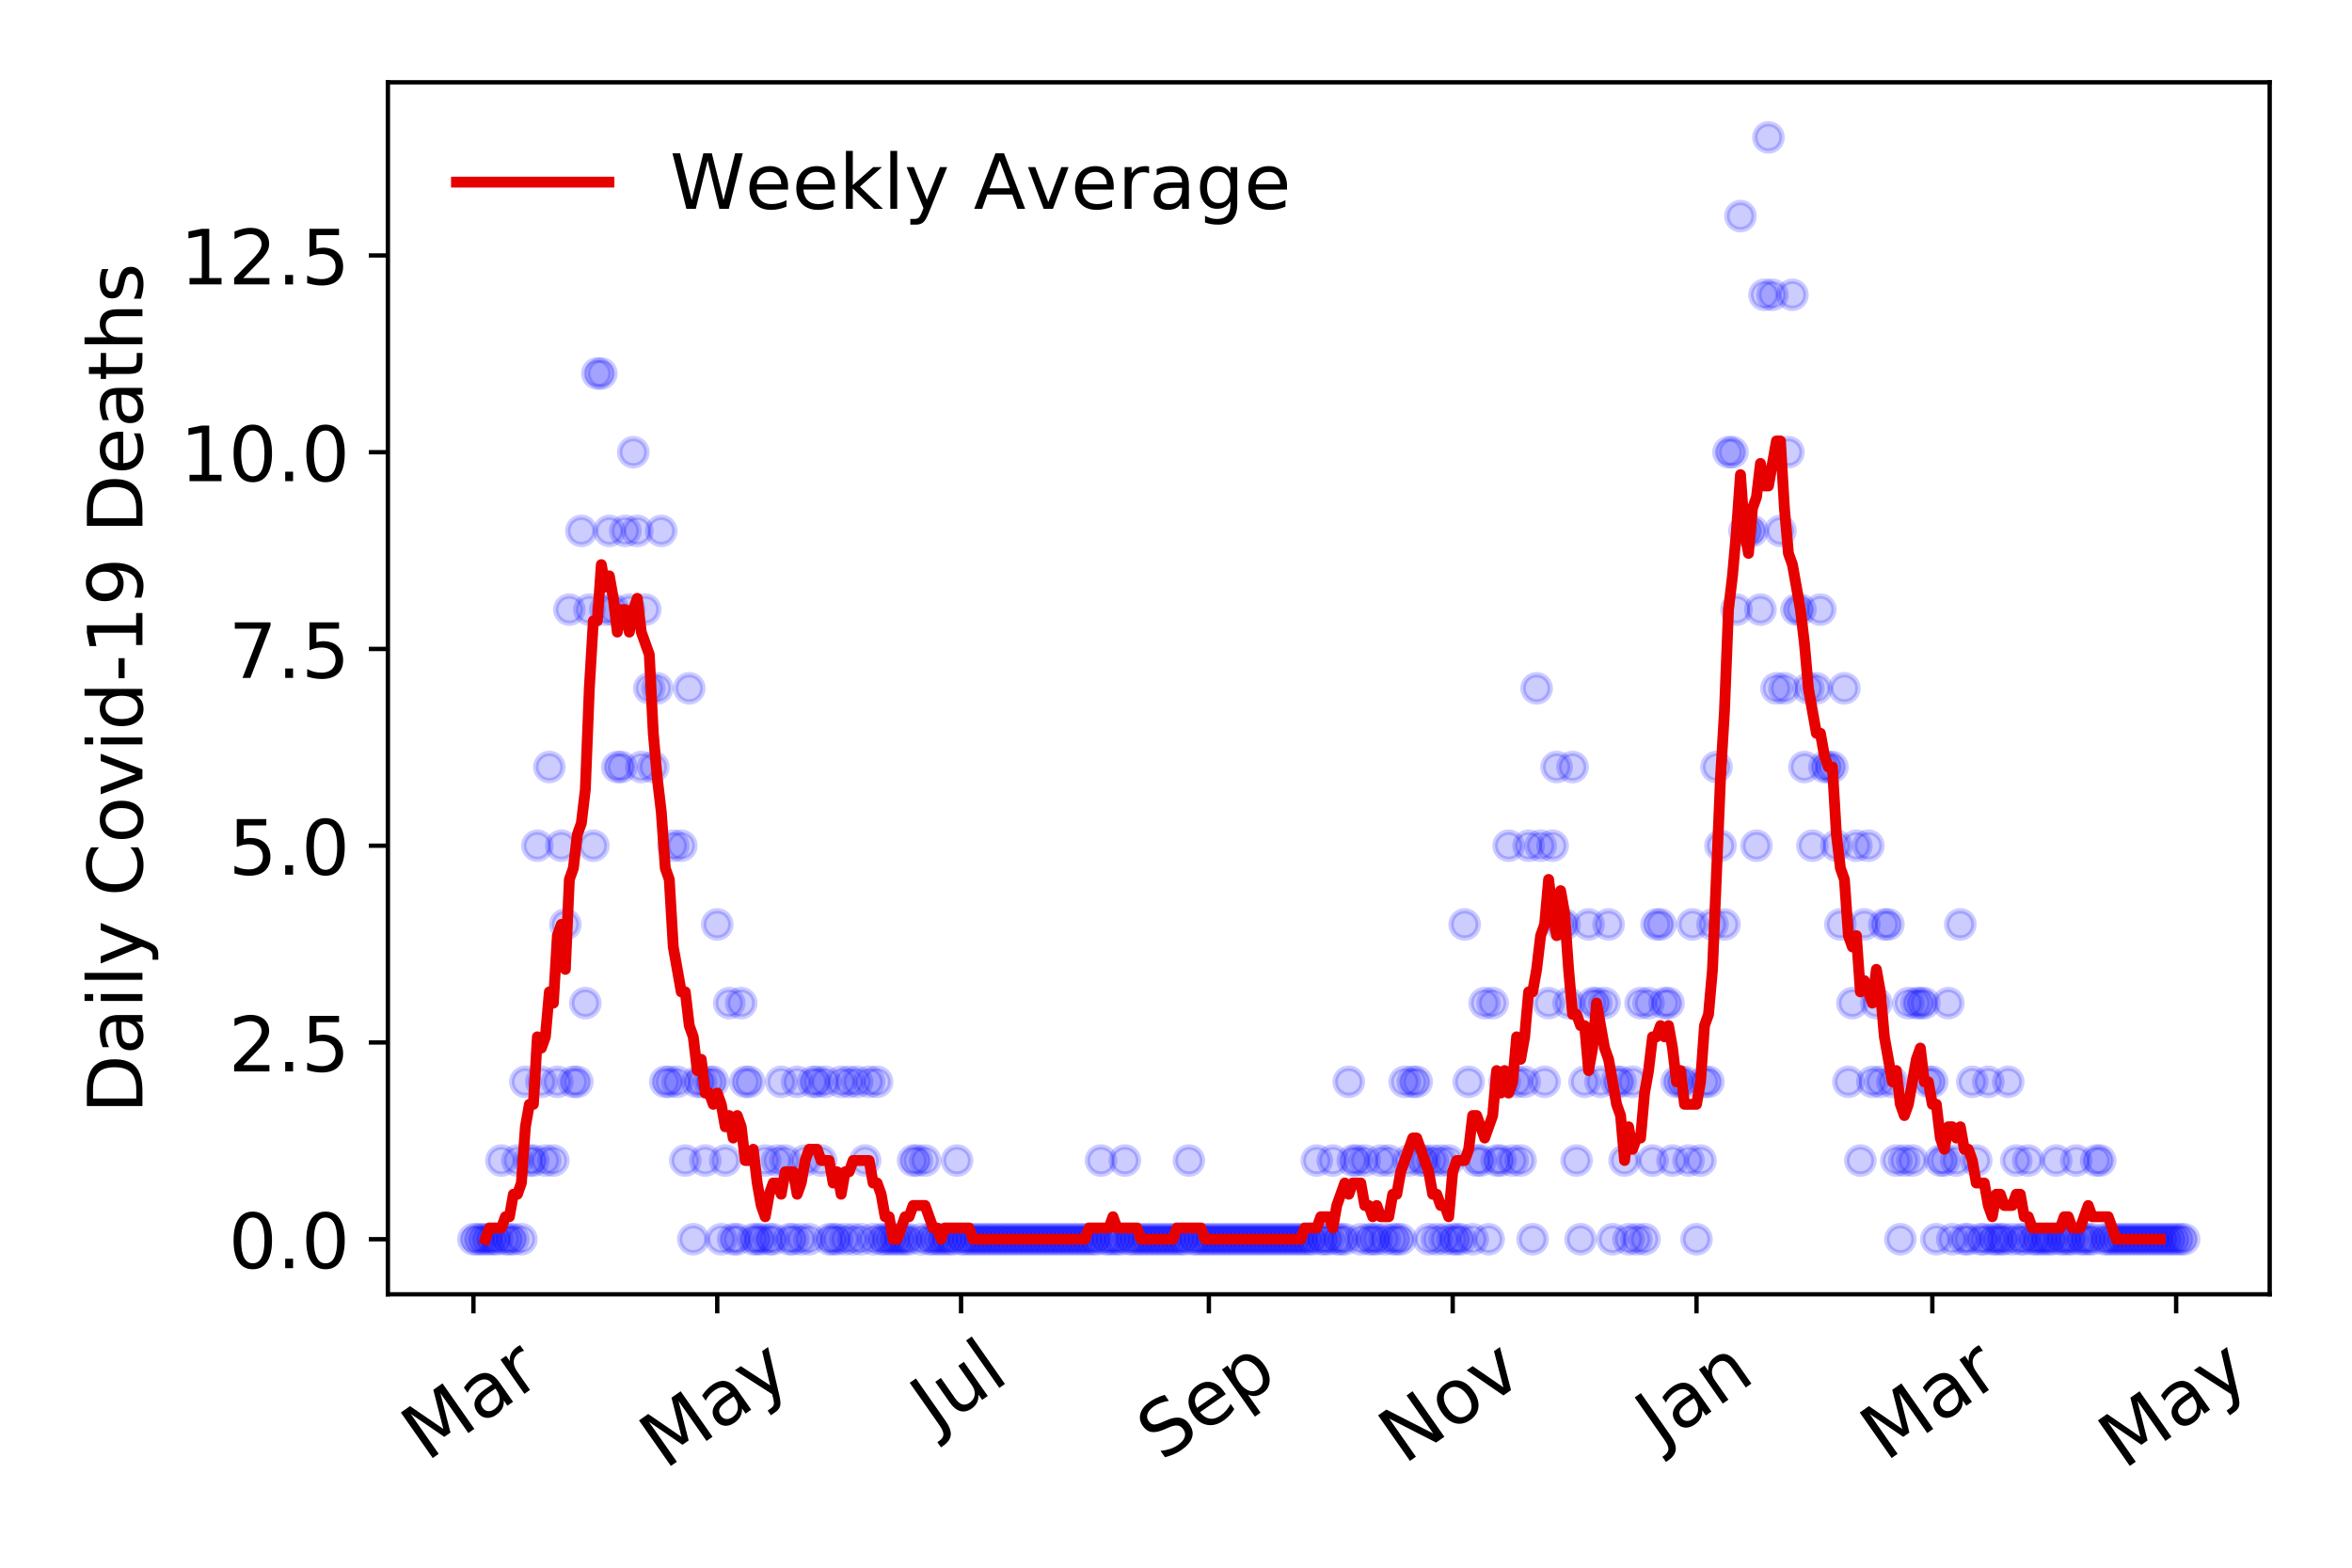<?xml version="1.0" encoding="utf-8" standalone="no"?>
<!DOCTYPE svg PUBLIC "-//W3C//DTD SVG 1.1//EN"
  "http://www.w3.org/Graphics/SVG/1.1/DTD/svg11.dtd">
<!-- Created with matplotlib (https://matplotlib.org/) -->
<svg height="288pt" version="1.1" viewBox="0 0 432 288" width="432pt" xmlns="http://www.w3.org/2000/svg" xmlns:xlink="http://www.w3.org/1999/xlink">
 <defs>
  <style type="text/css">
*{stroke-linecap:butt;stroke-linejoin:round;}
  </style>
 </defs>
 <g id="figure_1">
  <g id="patch_1">
   <path d="M 0 288 
L 432 288 
L 432 0 
L 0 0 
z
" style="fill:#ffffff;"/>
  </g>
  <g id="axes_1">
   <g id="patch_2">
    <path d="M 71.245 237.778 
L 416.88 237.778 
L 416.88 15.12 
L 71.245 15.12 
z
" style="fill:#ffffff;"/>
   </g>
   <g id="matplotlib.axis_1">
    <g id="xtick_1">
     <g id="line2d_1">
      <defs>
       <path d="M 0 0 
L 0 3.5 
" id="mcf99f5a057" style="stroke:#000000;stroke-width:0.8;"/>
      </defs>
      <g>
       <use style="stroke:#000000;stroke-width:0.8;" x="86.956" xlink:href="#mcf99f5a057" y="237.778"/>
      </g>
     </g>
     <g id="text_1">
      <!-- Mar -->
      <defs>
       <path d="M 9.812 72.906 
L 24.516 72.906 
L 43.109 23.297 
L 61.812 72.906 
L 76.516 72.906 
L 76.516 0 
L 66.891 0 
L 66.891 64.016 
L 48.094 14.016 
L 38.188 14.016 
L 19.391 64.016 
L 19.391 0 
L 9.812 0 
z
" id="DejaVuSans-77"/>
       <path d="M 34.281 27.484 
Q 23.391 27.484 19.188 25 
Q 14.984 22.516 14.984 16.5 
Q 14.984 11.719 18.141 8.906 
Q 21.297 6.109 26.703 6.109 
Q 34.188 6.109 38.703 11.406 
Q 43.219 16.703 43.219 25.484 
L 43.219 27.484 
z
M 52.203 31.203 
L 52.203 0 
L 43.219 0 
L 43.219 8.297 
Q 40.141 3.328 35.547 0.953 
Q 30.953 -1.422 24.312 -1.422 
Q 15.922 -1.422 10.953 3.297 
Q 6 8.016 6 15.922 
Q 6 25.141 12.172 29.828 
Q 18.359 34.516 30.609 34.516 
L 43.219 34.516 
L 43.219 35.406 
Q 43.219 41.609 39.141 45 
Q 35.062 48.391 27.688 48.391 
Q 23 48.391 18.547 47.266 
Q 14.109 46.141 10.016 43.891 
L 10.016 52.203 
Q 14.938 54.109 19.578 55.047 
Q 24.219 56 28.609 56 
Q 40.484 56 46.344 49.844 
Q 52.203 43.703 52.203 31.203 
z
" id="DejaVuSans-97"/>
       <path d="M 41.109 46.297 
Q 39.594 47.172 37.812 47.578 
Q 36.031 48 33.891 48 
Q 26.266 48 22.188 43.047 
Q 18.109 38.094 18.109 28.812 
L 18.109 0 
L 9.078 0 
L 9.078 54.688 
L 18.109 54.688 
L 18.109 46.188 
Q 20.953 51.172 25.484 53.578 
Q 30.031 56 36.531 56 
Q 37.453 56 38.578 55.875 
Q 39.703 55.766 41.062 55.516 
z
" id="DejaVuSans-114"/>
      </defs>
      <g transform="translate(78.353 268.643)rotate(-35)scale(0.14 -0.14)">
       <use xlink:href="#DejaVuSans-77"/>
       <use x="86.279" xlink:href="#DejaVuSans-97"/>
       <use x="147.559" xlink:href="#DejaVuSans-114"/>
      </g>
     </g>
    </g>
    <g id="xtick_2">
     <g id="line2d_2">
      <g>
       <use style="stroke:#000000;stroke-width:0.8;" x="131.738" xlink:href="#mcf99f5a057" y="237.778"/>
      </g>
     </g>
     <g id="text_2">
      <!-- May -->
      <defs>
       <path d="M 32.172 -5.078 
Q 28.375 -14.844 24.75 -17.812 
Q 21.141 -20.797 15.094 -20.797 
L 7.906 -20.797 
L 7.906 -13.281 
L 13.188 -13.281 
Q 16.891 -13.281 18.938 -11.516 
Q 21 -9.766 23.484 -3.219 
L 25.094 0.875 
L 2.984 54.688 
L 12.5 54.688 
L 29.594 11.922 
L 46.688 54.688 
L 56.203 54.688 
z
" id="DejaVuSans-121"/>
      </defs>
      <g transform="translate(122.099 270.094)rotate(-35)scale(0.14 -0.14)">
       <use xlink:href="#DejaVuSans-77"/>
       <use x="86.279" xlink:href="#DejaVuSans-97"/>
       <use x="147.559" xlink:href="#DejaVuSans-121"/>
      </g>
     </g>
    </g>
    <g id="xtick_3">
     <g id="line2d_3">
      <g>
       <use style="stroke:#000000;stroke-width:0.8;" x="176.521" xlink:href="#mcf99f5a057" y="237.778"/>
      </g>
     </g>
     <g id="text_3">
      <!-- Jul -->
      <defs>
       <path d="M 9.812 72.906 
L 19.672 72.906 
L 19.672 5.078 
Q 19.672 -8.109 14.672 -14.062 
Q 9.672 -20.016 -1.422 -20.016 
L -5.172 -20.016 
L -5.172 -11.719 
L -2.094 -11.719 
Q 4.438 -11.719 7.125 -8.047 
Q 9.812 -4.391 9.812 5.078 
z
" id="DejaVuSans-74"/>
       <path d="M 8.5 21.578 
L 8.5 54.688 
L 17.484 54.688 
L 17.484 21.922 
Q 17.484 14.156 20.5 10.266 
Q 23.531 6.391 29.594 6.391 
Q 36.859 6.391 41.078 11.031 
Q 45.312 15.672 45.312 23.688 
L 45.312 54.688 
L 54.297 54.688 
L 54.297 0 
L 45.312 0 
L 45.312 8.406 
Q 42.047 3.422 37.719 1 
Q 33.406 -1.422 27.688 -1.422 
Q 18.266 -1.422 13.375 4.438 
Q 8.5 10.297 8.5 21.578 
z
M 31.109 56 
z
" id="DejaVuSans-117"/>
       <path d="M 9.422 75.984 
L 18.406 75.984 
L 18.406 0 
L 9.422 0 
z
" id="DejaVuSans-108"/>
      </defs>
      <g transform="translate(171.819 263.181)rotate(-35)scale(0.14 -0.14)">
       <use xlink:href="#DejaVuSans-74"/>
       <use x="29.492" xlink:href="#DejaVuSans-117"/>
       <use x="92.871" xlink:href="#DejaVuSans-108"/>
      </g>
     </g>
    </g>
    <g id="xtick_4">
     <g id="line2d_4">
      <g>
       <use style="stroke:#000000;stroke-width:0.8;" x="222.038" xlink:href="#mcf99f5a057" y="237.778"/>
      </g>
     </g>
     <g id="text_4">
      <!-- Sep -->
      <defs>
       <path d="M 53.516 70.516 
L 53.516 60.891 
Q 47.906 63.578 42.922 64.891 
Q 37.938 66.219 33.297 66.219 
Q 25.25 66.219 20.875 63.094 
Q 16.5 59.969 16.5 54.203 
Q 16.5 49.359 19.406 46.891 
Q 22.312 44.438 30.422 42.922 
L 36.375 41.703 
Q 47.406 39.594 52.656 34.297 
Q 57.906 29 57.906 20.125 
Q 57.906 9.516 50.797 4.047 
Q 43.703 -1.422 29.984 -1.422 
Q 24.812 -1.422 18.969 -0.25 
Q 13.141 0.922 6.891 3.219 
L 6.891 13.375 
Q 12.891 10.016 18.656 8.297 
Q 24.422 6.594 29.984 6.594 
Q 38.422 6.594 43.016 9.906 
Q 47.609 13.234 47.609 19.391 
Q 47.609 24.75 44.312 27.781 
Q 41.016 30.812 33.5 32.328 
L 27.484 33.5 
Q 16.453 35.688 11.516 40.375 
Q 6.594 45.062 6.594 53.422 
Q 6.594 63.094 13.406 68.656 
Q 20.219 74.219 32.172 74.219 
Q 37.312 74.219 42.625 73.281 
Q 47.953 72.359 53.516 70.516 
z
" id="DejaVuSans-83"/>
       <path d="M 56.203 29.594 
L 56.203 25.203 
L 14.891 25.203 
Q 15.484 15.922 20.484 11.062 
Q 25.484 6.203 34.422 6.203 
Q 39.594 6.203 44.453 7.469 
Q 49.312 8.734 54.109 11.281 
L 54.109 2.781 
Q 49.266 0.734 44.188 -0.344 
Q 39.109 -1.422 33.891 -1.422 
Q 20.797 -1.422 13.156 6.188 
Q 5.516 13.812 5.516 26.812 
Q 5.516 40.234 12.766 48.109 
Q 20.016 56 32.328 56 
Q 43.359 56 49.781 48.891 
Q 56.203 41.797 56.203 29.594 
z
M 47.219 32.234 
Q 47.125 39.594 43.094 43.984 
Q 39.062 48.391 32.422 48.391 
Q 24.906 48.391 20.391 44.141 
Q 15.875 39.891 15.188 32.172 
z
" id="DejaVuSans-101"/>
       <path d="M 18.109 8.203 
L 18.109 -20.797 
L 9.078 -20.797 
L 9.078 54.688 
L 18.109 54.688 
L 18.109 46.391 
Q 20.953 51.266 25.266 53.625 
Q 29.594 56 35.594 56 
Q 45.562 56 51.781 48.094 
Q 58.016 40.188 58.016 27.297 
Q 58.016 14.406 51.781 6.484 
Q 45.562 -1.422 35.594 -1.422 
Q 29.594 -1.422 25.266 0.953 
Q 20.953 3.328 18.109 8.203 
z
M 48.688 27.297 
Q 48.688 37.203 44.609 42.844 
Q 40.531 48.484 33.406 48.484 
Q 26.266 48.484 22.188 42.844 
Q 18.109 37.203 18.109 27.297 
Q 18.109 17.391 22.188 11.75 
Q 26.266 6.109 33.406 6.109 
Q 40.531 6.109 44.609 11.75 
Q 48.688 17.391 48.688 27.297 
z
" id="DejaVuSans-112"/>
      </defs>
      <g transform="translate(213.445 268.629)rotate(-35)scale(0.14 -0.14)">
       <use xlink:href="#DejaVuSans-83"/>
       <use x="63.477" xlink:href="#DejaVuSans-101"/>
       <use x="125" xlink:href="#DejaVuSans-112"/>
      </g>
     </g>
    </g>
    <g id="xtick_5">
     <g id="line2d_5">
      <g>
       <use style="stroke:#000000;stroke-width:0.8;" x="266.821" xlink:href="#mcf99f5a057" y="237.778"/>
      </g>
     </g>
     <g id="text_5">
      <!-- Nov -->
      <defs>
       <path d="M 9.812 72.906 
L 23.094 72.906 
L 55.422 11.922 
L 55.422 72.906 
L 64.984 72.906 
L 64.984 0 
L 51.703 0 
L 19.391 60.984 
L 19.391 0 
L 9.812 0 
z
" id="DejaVuSans-78"/>
       <path d="M 30.609 48.391 
Q 23.391 48.391 19.188 42.75 
Q 14.984 37.109 14.984 27.297 
Q 14.984 17.484 19.156 11.844 
Q 23.344 6.203 30.609 6.203 
Q 37.797 6.203 41.984 11.859 
Q 46.188 17.531 46.188 27.297 
Q 46.188 37.016 41.984 42.703 
Q 37.797 48.391 30.609 48.391 
z
M 30.609 56 
Q 42.328 56 49.016 48.375 
Q 55.719 40.766 55.719 27.297 
Q 55.719 13.875 49.016 6.219 
Q 42.328 -1.422 30.609 -1.422 
Q 18.844 -1.422 12.172 6.219 
Q 5.516 13.875 5.516 27.297 
Q 5.516 40.766 12.172 48.375 
Q 18.844 56 30.609 56 
z
" id="DejaVuSans-111"/>
       <path d="M 2.984 54.688 
L 12.5 54.688 
L 29.594 8.797 
L 46.688 54.688 
L 56.203 54.688 
L 35.688 0 
L 23.484 0 
z
" id="DejaVuSans-118"/>
      </defs>
      <g transform="translate(257.845 269.166)rotate(-35)scale(0.14 -0.14)">
       <use xlink:href="#DejaVuSans-78"/>
       <use x="74.805" xlink:href="#DejaVuSans-111"/>
       <use x="135.986" xlink:href="#DejaVuSans-118"/>
      </g>
     </g>
    </g>
    <g id="xtick_6">
     <g id="line2d_6">
      <g>
       <use style="stroke:#000000;stroke-width:0.8;" x="311.604" xlink:href="#mcf99f5a057" y="237.778"/>
      </g>
     </g>
     <g id="text_6">
      <!-- Jan -->
      <defs>
       <path d="M 54.891 33.016 
L 54.891 0 
L 45.906 0 
L 45.906 32.719 
Q 45.906 40.484 42.875 44.328 
Q 39.844 48.188 33.797 48.188 
Q 26.516 48.188 22.312 43.547 
Q 18.109 38.922 18.109 30.906 
L 18.109 0 
L 9.078 0 
L 9.078 54.688 
L 18.109 54.688 
L 18.109 46.188 
Q 21.344 51.125 25.703 53.562 
Q 30.078 56 35.797 56 
Q 45.219 56 50.047 50.172 
Q 54.891 44.344 54.891 33.016 
z
" id="DejaVuSans-110"/>
      </defs>
      <g transform="translate(304.98 265.871)rotate(-35)scale(0.14 -0.14)">
       <use xlink:href="#DejaVuSans-74"/>
       <use x="29.492" xlink:href="#DejaVuSans-97"/>
       <use x="90.771" xlink:href="#DejaVuSans-110"/>
      </g>
     </g>
    </g>
    <g id="xtick_7">
     <g id="line2d_7">
      <g>
       <use style="stroke:#000000;stroke-width:0.8;" x="354.918" xlink:href="#mcf99f5a057" y="237.778"/>
      </g>
     </g>
     <g id="text_7">
      <!-- Mar -->
      <g transform="translate(346.315 268.643)rotate(-35)scale(0.14 -0.14)">
       <use xlink:href="#DejaVuSans-77"/>
       <use x="86.279" xlink:href="#DejaVuSans-97"/>
       <use x="147.559" xlink:href="#DejaVuSans-114"/>
      </g>
     </g>
    </g>
    <g id="xtick_8">
     <g id="line2d_8">
      <g>
       <use style="stroke:#000000;stroke-width:0.8;" x="399.701" xlink:href="#mcf99f5a057" y="237.778"/>
      </g>
     </g>
     <g id="text_8">
      <!-- May -->
      <g transform="translate(390.062 270.094)rotate(-35)scale(0.14 -0.14)">
       <use xlink:href="#DejaVuSans-77"/>
       <use x="86.279" xlink:href="#DejaVuSans-97"/>
       <use x="147.559" xlink:href="#DejaVuSans-121"/>
      </g>
     </g>
    </g>
   </g>
   <g id="matplotlib.axis_2">
    <g id="ytick_1">
     <g id="line2d_9">
      <defs>
       <path d="M 0 0 
L -3.5 0 
" id="m585dfc6b77" style="stroke:#000000;stroke-width:0.8;"/>
      </defs>
      <g>
       <use style="stroke:#000000;stroke-width:0.8;" x="71.245" xlink:href="#m585dfc6b77" y="227.657"/>
      </g>
     </g>
     <g id="text_9">
      <!-- 0.0 -->
      <defs>
       <path d="M 31.781 66.406 
Q 24.172 66.406 20.328 58.906 
Q 16.5 51.422 16.5 36.375 
Q 16.5 21.391 20.328 13.891 
Q 24.172 6.391 31.781 6.391 
Q 39.453 6.391 43.281 13.891 
Q 47.125 21.391 47.125 36.375 
Q 47.125 51.422 43.281 58.906 
Q 39.453 66.406 31.781 66.406 
z
M 31.781 74.219 
Q 44.047 74.219 50.516 64.516 
Q 56.984 54.828 56.984 36.375 
Q 56.984 17.969 50.516 8.266 
Q 44.047 -1.422 31.781 -1.422 
Q 19.531 -1.422 13.062 8.266 
Q 6.594 17.969 6.594 36.375 
Q 6.594 54.828 13.062 64.516 
Q 19.531 74.219 31.781 74.219 
z
" id="DejaVuSans-48"/>
       <path d="M 10.688 12.406 
L 21 12.406 
L 21 0 
L 10.688 0 
z
" id="DejaVuSans-46"/>
      </defs>
      <g transform="translate(41.981 232.976)scale(0.14 -0.14)">
       <use xlink:href="#DejaVuSans-48"/>
       <use x="63.623" xlink:href="#DejaVuSans-46"/>
       <use x="95.41" xlink:href="#DejaVuSans-48"/>
      </g>
     </g>
    </g>
    <g id="ytick_2">
     <g id="line2d_10">
      <g>
       <use style="stroke:#000000;stroke-width:0.8;" x="71.245" xlink:href="#m585dfc6b77" y="191.512"/>
      </g>
     </g>
     <g id="text_10">
      <!-- 2.5 -->
      <defs>
       <path d="M 19.188 8.297 
L 53.609 8.297 
L 53.609 0 
L 7.328 0 
L 7.328 8.297 
Q 12.938 14.109 22.625 23.891 
Q 32.328 33.688 34.812 36.531 
Q 39.547 41.844 41.422 45.531 
Q 43.312 49.219 43.312 52.781 
Q 43.312 58.594 39.234 62.25 
Q 35.156 65.922 28.609 65.922 
Q 23.969 65.922 18.812 64.312 
Q 13.672 62.703 7.812 59.422 
L 7.812 69.391 
Q 13.766 71.781 18.938 73 
Q 24.125 74.219 28.422 74.219 
Q 39.75 74.219 46.484 68.547 
Q 53.219 62.891 53.219 53.422 
Q 53.219 48.922 51.531 44.891 
Q 49.859 40.875 45.406 35.406 
Q 44.188 33.984 37.641 27.219 
Q 31.109 20.453 19.188 8.297 
z
" id="DejaVuSans-50"/>
       <path d="M 10.797 72.906 
L 49.516 72.906 
L 49.516 64.594 
L 19.828 64.594 
L 19.828 46.734 
Q 21.969 47.469 24.109 47.828 
Q 26.266 48.188 28.422 48.188 
Q 40.625 48.188 47.75 41.5 
Q 54.891 34.812 54.891 23.391 
Q 54.891 11.625 47.562 5.094 
Q 40.234 -1.422 26.906 -1.422 
Q 22.312 -1.422 17.547 -0.641 
Q 12.797 0.141 7.719 1.703 
L 7.719 11.625 
Q 12.109 9.234 16.797 8.062 
Q 21.484 6.891 26.703 6.891 
Q 35.156 6.891 40.078 11.328 
Q 45.016 15.766 45.016 23.391 
Q 45.016 31 40.078 35.438 
Q 35.156 39.891 26.703 39.891 
Q 22.75 39.891 18.812 39.016 
Q 14.891 38.141 10.797 36.281 
z
" id="DejaVuSans-53"/>
      </defs>
      <g transform="translate(41.981 196.83)scale(0.14 -0.14)">
       <use xlink:href="#DejaVuSans-50"/>
       <use x="63.623" xlink:href="#DejaVuSans-46"/>
       <use x="95.41" xlink:href="#DejaVuSans-53"/>
      </g>
     </g>
    </g>
    <g id="ytick_3">
     <g id="line2d_11">
      <g>
       <use style="stroke:#000000;stroke-width:0.8;" x="71.245" xlink:href="#m585dfc6b77" y="155.366"/>
      </g>
     </g>
     <g id="text_11">
      <!-- 5.0 -->
      <g transform="translate(41.981 160.685)scale(0.14 -0.14)">
       <use xlink:href="#DejaVuSans-53"/>
       <use x="63.623" xlink:href="#DejaVuSans-46"/>
       <use x="95.41" xlink:href="#DejaVuSans-48"/>
      </g>
     </g>
    </g>
    <g id="ytick_4">
     <g id="line2d_12">
      <g>
       <use style="stroke:#000000;stroke-width:0.8;" x="71.245" xlink:href="#m585dfc6b77" y="119.22"/>
      </g>
     </g>
     <g id="text_12">
      <!-- 7.5 -->
      <defs>
       <path d="M 8.203 72.906 
L 55.078 72.906 
L 55.078 68.703 
L 28.609 0 
L 18.312 0 
L 43.219 64.594 
L 8.203 64.594 
z
" id="DejaVuSans-55"/>
      </defs>
      <g transform="translate(41.981 124.539)scale(0.14 -0.14)">
       <use xlink:href="#DejaVuSans-55"/>
       <use x="63.623" xlink:href="#DejaVuSans-46"/>
       <use x="95.41" xlink:href="#DejaVuSans-53"/>
      </g>
     </g>
    </g>
    <g id="ytick_5">
     <g id="line2d_13">
      <g>
       <use style="stroke:#000000;stroke-width:0.8;" x="71.245" xlink:href="#m585dfc6b77" y="83.074"/>
      </g>
     </g>
     <g id="text_13">
      <!-- 10.0 -->
      <defs>
       <path d="M 12.406 8.297 
L 28.516 8.297 
L 28.516 63.922 
L 10.984 60.406 
L 10.984 69.391 
L 28.422 72.906 
L 38.281 72.906 
L 38.281 8.297 
L 54.391 8.297 
L 54.391 0 
L 12.406 0 
z
" id="DejaVuSans-49"/>
      </defs>
      <g transform="translate(33.073 88.393)scale(0.14 -0.14)">
       <use xlink:href="#DejaVuSans-49"/>
       <use x="63.623" xlink:href="#DejaVuSans-48"/>
       <use x="127.246" xlink:href="#DejaVuSans-46"/>
       <use x="159.033" xlink:href="#DejaVuSans-48"/>
      </g>
     </g>
    </g>
    <g id="ytick_6">
     <g id="line2d_14">
      <g>
       <use style="stroke:#000000;stroke-width:0.8;" x="71.245" xlink:href="#m585dfc6b77" y="46.928"/>
      </g>
     </g>
     <g id="text_14">
      <!-- 12.5 -->
      <g transform="translate(33.073 52.247)scale(0.14 -0.14)">
       <use xlink:href="#DejaVuSans-49"/>
       <use x="63.623" xlink:href="#DejaVuSans-50"/>
       <use x="127.246" xlink:href="#DejaVuSans-46"/>
       <use x="159.033" xlink:href="#DejaVuSans-53"/>
      </g>
     </g>
    </g>
    <g id="text_15">
     <!-- Daily Covid-19 Deaths -->
     <defs>
      <path d="M 19.672 64.797 
L 19.672 8.109 
L 31.594 8.109 
Q 46.688 8.109 53.688 14.938 
Q 60.688 21.781 60.688 36.531 
Q 60.688 51.172 53.688 57.984 
Q 46.688 64.797 31.594 64.797 
z
M 9.812 72.906 
L 30.078 72.906 
Q 51.266 72.906 61.172 64.094 
Q 71.094 55.281 71.094 36.531 
Q 71.094 17.672 61.125 8.828 
Q 51.172 0 30.078 0 
L 9.812 0 
z
" id="DejaVuSans-68"/>
      <path d="M 9.422 54.688 
L 18.406 54.688 
L 18.406 0 
L 9.422 0 
z
M 9.422 75.984 
L 18.406 75.984 
L 18.406 64.594 
L 9.422 64.594 
z
" id="DejaVuSans-105"/>
      <path id="DejaVuSans-32"/>
      <path d="M 64.406 67.281 
L 64.406 56.891 
Q 59.422 61.531 53.781 63.812 
Q 48.141 66.109 41.797 66.109 
Q 29.297 66.109 22.656 58.469 
Q 16.016 50.828 16.016 36.375 
Q 16.016 21.969 22.656 14.328 
Q 29.297 6.688 41.797 6.688 
Q 48.141 6.688 53.781 8.984 
Q 59.422 11.281 64.406 15.922 
L 64.406 5.609 
Q 59.234 2.094 53.438 0.328 
Q 47.656 -1.422 41.219 -1.422 
Q 24.656 -1.422 15.125 8.703 
Q 5.609 18.844 5.609 36.375 
Q 5.609 53.953 15.125 64.078 
Q 24.656 74.219 41.219 74.219 
Q 47.75 74.219 53.531 72.484 
Q 59.328 70.75 64.406 67.281 
z
" id="DejaVuSans-67"/>
      <path d="M 45.406 46.391 
L 45.406 75.984 
L 54.391 75.984 
L 54.391 0 
L 45.406 0 
L 45.406 8.203 
Q 42.578 3.328 38.25 0.953 
Q 33.938 -1.422 27.875 -1.422 
Q 17.969 -1.422 11.734 6.484 
Q 5.516 14.406 5.516 27.297 
Q 5.516 40.188 11.734 48.094 
Q 17.969 56 27.875 56 
Q 33.938 56 38.25 53.625 
Q 42.578 51.266 45.406 46.391 
z
M 14.797 27.297 
Q 14.797 17.391 18.875 11.75 
Q 22.953 6.109 30.078 6.109 
Q 37.203 6.109 41.297 11.75 
Q 45.406 17.391 45.406 27.297 
Q 45.406 37.203 41.297 42.844 
Q 37.203 48.484 30.078 48.484 
Q 22.953 48.484 18.875 42.844 
Q 14.797 37.203 14.797 27.297 
z
" id="DejaVuSans-100"/>
      <path d="M 4.891 31.391 
L 31.203 31.391 
L 31.203 23.391 
L 4.891 23.391 
z
" id="DejaVuSans-45"/>
      <path d="M 10.984 1.516 
L 10.984 10.5 
Q 14.703 8.734 18.5 7.812 
Q 22.312 6.891 25.984 6.891 
Q 35.75 6.891 40.891 13.453 
Q 46.047 20.016 46.781 33.406 
Q 43.953 29.203 39.594 26.953 
Q 35.25 24.703 29.984 24.703 
Q 19.047 24.703 12.672 31.312 
Q 6.297 37.938 6.297 49.422 
Q 6.297 60.641 12.938 67.422 
Q 19.578 74.219 30.609 74.219 
Q 43.266 74.219 49.922 64.516 
Q 56.594 54.828 56.594 36.375 
Q 56.594 19.141 48.406 8.859 
Q 40.234 -1.422 26.422 -1.422 
Q 22.703 -1.422 18.891 -0.688 
Q 15.094 0.047 10.984 1.516 
z
M 30.609 32.422 
Q 37.25 32.422 41.125 36.953 
Q 45.016 41.5 45.016 49.422 
Q 45.016 57.281 41.125 61.844 
Q 37.25 66.406 30.609 66.406 
Q 23.969 66.406 20.094 61.844 
Q 16.219 57.281 16.219 49.422 
Q 16.219 41.5 20.094 36.953 
Q 23.969 32.422 30.609 32.422 
z
" id="DejaVuSans-57"/>
      <path d="M 18.312 70.219 
L 18.312 54.688 
L 36.812 54.688 
L 36.812 47.703 
L 18.312 47.703 
L 18.312 18.016 
Q 18.312 11.328 20.141 9.422 
Q 21.969 7.516 27.594 7.516 
L 36.812 7.516 
L 36.812 0 
L 27.594 0 
Q 17.188 0 13.234 3.875 
Q 9.281 7.766 9.281 18.016 
L 9.281 47.703 
L 2.688 47.703 
L 2.688 54.688 
L 9.281 54.688 
L 9.281 70.219 
z
" id="DejaVuSans-116"/>
      <path d="M 54.891 33.016 
L 54.891 0 
L 45.906 0 
L 45.906 32.719 
Q 45.906 40.484 42.875 44.328 
Q 39.844 48.188 33.797 48.188 
Q 26.516 48.188 22.312 43.547 
Q 18.109 38.922 18.109 30.906 
L 18.109 0 
L 9.078 0 
L 9.078 75.984 
L 18.109 75.984 
L 18.109 46.188 
Q 21.344 51.125 25.703 53.562 
Q 30.078 56 35.797 56 
Q 45.219 56 50.047 50.172 
Q 54.891 44.344 54.891 33.016 
z
" id="DejaVuSans-104"/>
      <path d="M 44.281 53.078 
L 44.281 44.578 
Q 40.484 46.531 36.375 47.5 
Q 32.281 48.484 27.875 48.484 
Q 21.188 48.484 17.844 46.438 
Q 14.5 44.391 14.5 40.281 
Q 14.5 37.156 16.891 35.375 
Q 19.281 33.594 26.516 31.984 
L 29.594 31.297 
Q 39.156 29.25 43.188 25.516 
Q 47.219 21.781 47.219 15.094 
Q 47.219 7.469 41.188 3.016 
Q 35.156 -1.422 24.609 -1.422 
Q 20.219 -1.422 15.453 -0.562 
Q 10.688 0.297 5.422 2 
L 5.422 11.281 
Q 10.406 8.688 15.234 7.391 
Q 20.062 6.109 24.812 6.109 
Q 31.156 6.109 34.562 8.281 
Q 37.984 10.453 37.984 14.406 
Q 37.984 18.062 35.516 20.016 
Q 33.062 21.969 24.703 23.781 
L 21.578 24.516 
Q 13.234 26.266 9.516 29.906 
Q 5.812 33.547 5.812 39.891 
Q 5.812 47.609 11.281 51.797 
Q 16.75 56 26.812 56 
Q 31.781 56 36.172 55.266 
Q 40.578 54.547 44.281 53.078 
z
" id="DejaVuSans-115"/>
     </defs>
     <g transform="translate(26.162 204.56)rotate(-90)scale(0.14 -0.14)">
      <use xlink:href="#DejaVuSans-68"/>
      <use x="77.002" xlink:href="#DejaVuSans-97"/>
      <use x="138.281" xlink:href="#DejaVuSans-105"/>
      <use x="166.064" xlink:href="#DejaVuSans-108"/>
      <use x="193.848" xlink:href="#DejaVuSans-121"/>
      <use x="253.027" xlink:href="#DejaVuSans-32"/>
      <use x="284.814" xlink:href="#DejaVuSans-67"/>
      <use x="354.639" xlink:href="#DejaVuSans-111"/>
      <use x="415.82" xlink:href="#DejaVuSans-118"/>
      <use x="475" xlink:href="#DejaVuSans-105"/>
      <use x="502.783" xlink:href="#DejaVuSans-100"/>
      <use x="566.26" xlink:href="#DejaVuSans-45"/>
      <use x="602.344" xlink:href="#DejaVuSans-49"/>
      <use x="665.967" xlink:href="#DejaVuSans-57"/>
      <use x="729.59" xlink:href="#DejaVuSans-32"/>
      <use x="761.377" xlink:href="#DejaVuSans-68"/>
      <use x="838.379" xlink:href="#DejaVuSans-101"/>
      <use x="899.902" xlink:href="#DejaVuSans-97"/>
      <use x="961.182" xlink:href="#DejaVuSans-116"/>
      <use x="1000.391" xlink:href="#DejaVuSans-104"/>
      <use x="1063.77" xlink:href="#DejaVuSans-115"/>
     </g>
    </g>
   </g>
   <g id="line2d_15">
    <defs>
     <path d="M 0 2.5 
C 0.663 2.5 1.299 2.237 1.768 1.768 
C 2.237 1.299 2.5 0.663 2.5 0 
C 2.5 -0.663 2.237 -1.299 1.768 -1.768 
C 1.299 -2.237 0.663 -2.5 0 -2.5 
C -0.663 -2.5 -1.299 -2.237 -1.768 -1.768 
C -2.237 -1.299 -2.5 -0.663 -2.5 0 
C -2.5 0.663 -2.237 1.299 -1.768 1.768 
C -1.299 2.237 -0.663 2.5 0 2.5 
z
" id="me732fc49ef" style="stroke:#0000ff;stroke-opacity:0.2;"/>
    </defs>
    <g clip-path="url(#p7414c615d1)">
     <use style="fill:#0000ff;fill-opacity:0.2;stroke:#0000ff;stroke-opacity:0.2;" x="86.956" xlink:href="#me732fc49ef" y="227.657"/>
     <use style="fill:#0000ff;fill-opacity:0.2;stroke:#0000ff;stroke-opacity:0.2;" x="87.69" xlink:href="#me732fc49ef" y="227.657"/>
     <use style="fill:#0000ff;fill-opacity:0.2;stroke:#0000ff;stroke-opacity:0.2;" x="88.424" xlink:href="#me732fc49ef" y="227.657"/>
     <use style="fill:#0000ff;fill-opacity:0.2;stroke:#0000ff;stroke-opacity:0.2;" x="89.158" xlink:href="#me732fc49ef" y="227.657"/>
     <use style="fill:#0000ff;fill-opacity:0.2;stroke:#0000ff;stroke-opacity:0.2;" x="89.892" xlink:href="#me732fc49ef" y="227.657"/>
     <use style="fill:#0000ff;fill-opacity:0.2;stroke:#0000ff;stroke-opacity:0.2;" x="90.626" xlink:href="#me732fc49ef" y="227.657"/>
     <use style="fill:#0000ff;fill-opacity:0.2;stroke:#0000ff;stroke-opacity:0.2;" x="91.361" xlink:href="#me732fc49ef" y="227.657"/>
     <use style="fill:#0000ff;fill-opacity:0.2;stroke:#0000ff;stroke-opacity:0.2;" x="92.095" xlink:href="#me732fc49ef" y="213.199"/>
     <use style="fill:#0000ff;fill-opacity:0.2;stroke:#0000ff;stroke-opacity:0.2;" x="92.829" xlink:href="#me732fc49ef" y="227.657"/>
     <use style="fill:#0000ff;fill-opacity:0.2;stroke:#0000ff;stroke-opacity:0.2;" x="93.563" xlink:href="#me732fc49ef" y="227.657"/>
     <use style="fill:#0000ff;fill-opacity:0.2;stroke:#0000ff;stroke-opacity:0.2;" x="94.297" xlink:href="#me732fc49ef" y="227.657"/>
     <use style="fill:#0000ff;fill-opacity:0.2;stroke:#0000ff;stroke-opacity:0.2;" x="95.031" xlink:href="#me732fc49ef" y="213.199"/>
     <use style="fill:#0000ff;fill-opacity:0.2;stroke:#0000ff;stroke-opacity:0.2;" x="95.765" xlink:href="#me732fc49ef" y="227.657"/>
     <use style="fill:#0000ff;fill-opacity:0.2;stroke:#0000ff;stroke-opacity:0.2;" x="96.5" xlink:href="#me732fc49ef" y="198.741"/>
     <use style="fill:#0000ff;fill-opacity:0.2;stroke:#0000ff;stroke-opacity:0.2;" x="97.234" xlink:href="#me732fc49ef" y="213.199"/>
     <use style="fill:#0000ff;fill-opacity:0.2;stroke:#0000ff;stroke-opacity:0.2;" x="97.968" xlink:href="#me732fc49ef" y="213.199"/>
     <use style="fill:#0000ff;fill-opacity:0.2;stroke:#0000ff;stroke-opacity:0.2;" x="98.702" xlink:href="#me732fc49ef" y="155.366"/>
     <use style="fill:#0000ff;fill-opacity:0.2;stroke:#0000ff;stroke-opacity:0.2;" x="99.436" xlink:href="#me732fc49ef" y="198.741"/>
     <use style="fill:#0000ff;fill-opacity:0.2;stroke:#0000ff;stroke-opacity:0.2;" x="100.17" xlink:href="#me732fc49ef" y="213.199"/>
     <use style="fill:#0000ff;fill-opacity:0.2;stroke:#0000ff;stroke-opacity:0.2;" x="100.904" xlink:href="#me732fc49ef" y="140.907"/>
     <use style="fill:#0000ff;fill-opacity:0.2;stroke:#0000ff;stroke-opacity:0.2;" x="101.639" xlink:href="#me732fc49ef" y="213.199"/>
     <use style="fill:#0000ff;fill-opacity:0.2;stroke:#0000ff;stroke-opacity:0.2;" x="102.373" xlink:href="#me732fc49ef" y="198.741"/>
     <use style="fill:#0000ff;fill-opacity:0.2;stroke:#0000ff;stroke-opacity:0.2;" x="103.107" xlink:href="#me732fc49ef" y="155.366"/>
     <use style="fill:#0000ff;fill-opacity:0.2;stroke:#0000ff;stroke-opacity:0.2;" x="103.841" xlink:href="#me732fc49ef" y="169.824"/>
     <use style="fill:#0000ff;fill-opacity:0.2;stroke:#0000ff;stroke-opacity:0.2;" x="104.575" xlink:href="#me732fc49ef" y="111.991"/>
     <use style="fill:#0000ff;fill-opacity:0.2;stroke:#0000ff;stroke-opacity:0.2;" x="105.309" xlink:href="#me732fc49ef" y="198.741"/>
     <use style="fill:#0000ff;fill-opacity:0.2;stroke:#0000ff;stroke-opacity:0.2;" x="106.043" xlink:href="#me732fc49ef" y="198.741"/>
     <use style="fill:#0000ff;fill-opacity:0.2;stroke:#0000ff;stroke-opacity:0.2;" x="106.778" xlink:href="#me732fc49ef" y="97.532"/>
     <use style="fill:#0000ff;fill-opacity:0.2;stroke:#0000ff;stroke-opacity:0.2;" x="107.512" xlink:href="#me732fc49ef" y="184.282"/>
     <use style="fill:#0000ff;fill-opacity:0.2;stroke:#0000ff;stroke-opacity:0.2;" x="108.246" xlink:href="#me732fc49ef" y="111.991"/>
     <use style="fill:#0000ff;fill-opacity:0.2;stroke:#0000ff;stroke-opacity:0.2;" x="108.98" xlink:href="#me732fc49ef" y="155.366"/>
     <use style="fill:#0000ff;fill-opacity:0.2;stroke:#0000ff;stroke-opacity:0.2;" x="109.714" xlink:href="#me732fc49ef" y="68.616"/>
     <use style="fill:#0000ff;fill-opacity:0.2;stroke:#0000ff;stroke-opacity:0.2;" x="110.448" xlink:href="#me732fc49ef" y="68.616"/>
     <use style="fill:#0000ff;fill-opacity:0.2;stroke:#0000ff;stroke-opacity:0.2;" x="111.182" xlink:href="#me732fc49ef" y="111.991"/>
     <use style="fill:#0000ff;fill-opacity:0.2;stroke:#0000ff;stroke-opacity:0.2;" x="111.917" xlink:href="#me732fc49ef" y="97.532"/>
     <use style="fill:#0000ff;fill-opacity:0.2;stroke:#0000ff;stroke-opacity:0.2;" x="112.651" xlink:href="#me732fc49ef" y="111.991"/>
     <use style="fill:#0000ff;fill-opacity:0.2;stroke:#0000ff;stroke-opacity:0.2;" x="113.385" xlink:href="#me732fc49ef" y="140.907"/>
     <use style="fill:#0000ff;fill-opacity:0.2;stroke:#0000ff;stroke-opacity:0.2;" x="114.119" xlink:href="#me732fc49ef" y="140.907"/>
     <use style="fill:#0000ff;fill-opacity:0.2;stroke:#0000ff;stroke-opacity:0.2;" x="114.853" xlink:href="#me732fc49ef" y="97.532"/>
     <use style="fill:#0000ff;fill-opacity:0.2;stroke:#0000ff;stroke-opacity:0.2;" x="115.587" xlink:href="#me732fc49ef" y="111.991"/>
     <use style="fill:#0000ff;fill-opacity:0.2;stroke:#0000ff;stroke-opacity:0.2;" x="116.321" xlink:href="#me732fc49ef" y="83.074"/>
     <use style="fill:#0000ff;fill-opacity:0.2;stroke:#0000ff;stroke-opacity:0.2;" x="117.056" xlink:href="#me732fc49ef" y="97.532"/>
     <use style="fill:#0000ff;fill-opacity:0.2;stroke:#0000ff;stroke-opacity:0.2;" x="117.79" xlink:href="#me732fc49ef" y="140.907"/>
     <use style="fill:#0000ff;fill-opacity:0.2;stroke:#0000ff;stroke-opacity:0.2;" x="118.524" xlink:href="#me732fc49ef" y="111.991"/>
     <use style="fill:#0000ff;fill-opacity:0.2;stroke:#0000ff;stroke-opacity:0.2;" x="119.258" xlink:href="#me732fc49ef" y="126.449"/>
     <use style="fill:#0000ff;fill-opacity:0.2;stroke:#0000ff;stroke-opacity:0.2;" x="119.992" xlink:href="#me732fc49ef" y="140.907"/>
     <use style="fill:#0000ff;fill-opacity:0.2;stroke:#0000ff;stroke-opacity:0.2;" x="120.726" xlink:href="#me732fc49ef" y="126.449"/>
     <use style="fill:#0000ff;fill-opacity:0.2;stroke:#0000ff;stroke-opacity:0.2;" x="121.46" xlink:href="#me732fc49ef" y="97.532"/>
     <use style="fill:#0000ff;fill-opacity:0.2;stroke:#0000ff;stroke-opacity:0.2;" x="122.195" xlink:href="#me732fc49ef" y="198.741"/>
     <use style="fill:#0000ff;fill-opacity:0.2;stroke:#0000ff;stroke-opacity:0.2;" x="122.929" xlink:href="#me732fc49ef" y="198.741"/>
     <use style="fill:#0000ff;fill-opacity:0.2;stroke:#0000ff;stroke-opacity:0.2;" x="123.663" xlink:href="#me732fc49ef" y="155.366"/>
     <use style="fill:#0000ff;fill-opacity:0.2;stroke:#0000ff;stroke-opacity:0.2;" x="124.397" xlink:href="#me732fc49ef" y="198.741"/>
     <use style="fill:#0000ff;fill-opacity:0.2;stroke:#0000ff;stroke-opacity:0.2;" x="125.131" xlink:href="#me732fc49ef" y="155.366"/>
     <use style="fill:#0000ff;fill-opacity:0.2;stroke:#0000ff;stroke-opacity:0.2;" x="125.865" xlink:href="#me732fc49ef" y="213.199"/>
     <use style="fill:#0000ff;fill-opacity:0.2;stroke:#0000ff;stroke-opacity:0.2;" x="126.599" xlink:href="#me732fc49ef" y="126.449"/>
     <use style="fill:#0000ff;fill-opacity:0.2;stroke:#0000ff;stroke-opacity:0.2;" x="127.334" xlink:href="#me732fc49ef" y="227.657"/>
     <use style="fill:#0000ff;fill-opacity:0.2;stroke:#0000ff;stroke-opacity:0.2;" x="128.068" xlink:href="#me732fc49ef" y="198.741"/>
     <use style="fill:#0000ff;fill-opacity:0.2;stroke:#0000ff;stroke-opacity:0.2;" x="128.802" xlink:href="#me732fc49ef" y="198.741"/>
     <use style="fill:#0000ff;fill-opacity:0.2;stroke:#0000ff;stroke-opacity:0.2;" x="129.536" xlink:href="#me732fc49ef" y="213.199"/>
     <use style="fill:#0000ff;fill-opacity:0.2;stroke:#0000ff;stroke-opacity:0.2;" x="130.27" xlink:href="#me732fc49ef" y="198.741"/>
     <use style="fill:#0000ff;fill-opacity:0.2;stroke:#0000ff;stroke-opacity:0.2;" x="131.004" xlink:href="#me732fc49ef" y="198.741"/>
     <use style="fill:#0000ff;fill-opacity:0.2;stroke:#0000ff;stroke-opacity:0.2;" x="131.738" xlink:href="#me732fc49ef" y="169.824"/>
     <use style="fill:#0000ff;fill-opacity:0.2;stroke:#0000ff;stroke-opacity:0.2;" x="132.473" xlink:href="#me732fc49ef" y="227.657"/>
     <use style="fill:#0000ff;fill-opacity:0.2;stroke:#0000ff;stroke-opacity:0.2;" x="133.207" xlink:href="#me732fc49ef" y="213.199"/>
     <use style="fill:#0000ff;fill-opacity:0.2;stroke:#0000ff;stroke-opacity:0.2;" x="133.941" xlink:href="#me732fc49ef" y="184.282"/>
     <use style="fill:#0000ff;fill-opacity:0.2;stroke:#0000ff;stroke-opacity:0.2;" x="134.675" xlink:href="#me732fc49ef" y="227.657"/>
     <use style="fill:#0000ff;fill-opacity:0.2;stroke:#0000ff;stroke-opacity:0.2;" x="135.409" xlink:href="#me732fc49ef" y="227.657"/>
     <use style="fill:#0000ff;fill-opacity:0.2;stroke:#0000ff;stroke-opacity:0.2;" x="136.143" xlink:href="#me732fc49ef" y="184.282"/>
     <use style="fill:#0000ff;fill-opacity:0.2;stroke:#0000ff;stroke-opacity:0.2;" x="136.877" xlink:href="#me732fc49ef" y="198.741"/>
     <use style="fill:#0000ff;fill-opacity:0.2;stroke:#0000ff;stroke-opacity:0.2;" x="137.612" xlink:href="#me732fc49ef" y="198.741"/>
     <use style="fill:#0000ff;fill-opacity:0.2;stroke:#0000ff;stroke-opacity:0.2;" x="138.346" xlink:href="#me732fc49ef" y="227.657"/>
     <use style="fill:#0000ff;fill-opacity:0.2;stroke:#0000ff;stroke-opacity:0.2;" x="139.08" xlink:href="#me732fc49ef" y="227.657"/>
     <use style="fill:#0000ff;fill-opacity:0.2;stroke:#0000ff;stroke-opacity:0.2;" x="139.814" xlink:href="#me732fc49ef" y="227.657"/>
     <use style="fill:#0000ff;fill-opacity:0.2;stroke:#0000ff;stroke-opacity:0.2;" x="140.548" xlink:href="#me732fc49ef" y="213.199"/>
     <use style="fill:#0000ff;fill-opacity:0.2;stroke:#0000ff;stroke-opacity:0.2;" x="141.282" xlink:href="#me732fc49ef" y="227.657"/>
     <use style="fill:#0000ff;fill-opacity:0.2;stroke:#0000ff;stroke-opacity:0.2;" x="142.016" xlink:href="#me732fc49ef" y="227.657"/>
     <use style="fill:#0000ff;fill-opacity:0.2;stroke:#0000ff;stroke-opacity:0.2;" x="142.751" xlink:href="#me732fc49ef" y="213.199"/>
     <use style="fill:#0000ff;fill-opacity:0.2;stroke:#0000ff;stroke-opacity:0.2;" x="143.485" xlink:href="#me732fc49ef" y="198.741"/>
     <use style="fill:#0000ff;fill-opacity:0.2;stroke:#0000ff;stroke-opacity:0.2;" x="144.219" xlink:href="#me732fc49ef" y="213.199"/>
     <use style="fill:#0000ff;fill-opacity:0.2;stroke:#0000ff;stroke-opacity:0.2;" x="144.953" xlink:href="#me732fc49ef" y="227.657"/>
     <use style="fill:#0000ff;fill-opacity:0.2;stroke:#0000ff;stroke-opacity:0.2;" x="145.687" xlink:href="#me732fc49ef" y="227.657"/>
     <use style="fill:#0000ff;fill-opacity:0.2;stroke:#0000ff;stroke-opacity:0.2;" x="146.421" xlink:href="#me732fc49ef" y="198.741"/>
     <use style="fill:#0000ff;fill-opacity:0.2;stroke:#0000ff;stroke-opacity:0.2;" x="147.155" xlink:href="#me732fc49ef" y="227.657"/>
     <use style="fill:#0000ff;fill-opacity:0.2;stroke:#0000ff;stroke-opacity:0.2;" x="147.89" xlink:href="#me732fc49ef" y="213.199"/>
     <use style="fill:#0000ff;fill-opacity:0.2;stroke:#0000ff;stroke-opacity:0.2;" x="148.624" xlink:href="#me732fc49ef" y="227.657"/>
     <use style="fill:#0000ff;fill-opacity:0.2;stroke:#0000ff;stroke-opacity:0.2;" x="149.358" xlink:href="#me732fc49ef" y="198.741"/>
     <use style="fill:#0000ff;fill-opacity:0.2;stroke:#0000ff;stroke-opacity:0.2;" x="150.092" xlink:href="#me732fc49ef" y="198.741"/>
     <use style="fill:#0000ff;fill-opacity:0.2;stroke:#0000ff;stroke-opacity:0.2;" x="150.826" xlink:href="#me732fc49ef" y="213.199"/>
     <use style="fill:#0000ff;fill-opacity:0.2;stroke:#0000ff;stroke-opacity:0.2;" x="151.56" xlink:href="#me732fc49ef" y="198.741"/>
     <use style="fill:#0000ff;fill-opacity:0.2;stroke:#0000ff;stroke-opacity:0.2;" x="152.294" xlink:href="#me732fc49ef" y="227.657"/>
     <use style="fill:#0000ff;fill-opacity:0.2;stroke:#0000ff;stroke-opacity:0.2;" x="153.029" xlink:href="#me732fc49ef" y="227.657"/>
     <use style="fill:#0000ff;fill-opacity:0.2;stroke:#0000ff;stroke-opacity:0.2;" x="153.763" xlink:href="#me732fc49ef" y="227.657"/>
     <use style="fill:#0000ff;fill-opacity:0.2;stroke:#0000ff;stroke-opacity:0.2;" x="154.497" xlink:href="#me732fc49ef" y="198.741"/>
     <use style="fill:#0000ff;fill-opacity:0.2;stroke:#0000ff;stroke-opacity:0.2;" x="155.231" xlink:href="#me732fc49ef" y="227.657"/>
     <use style="fill:#0000ff;fill-opacity:0.2;stroke:#0000ff;stroke-opacity:0.2;" x="155.965" xlink:href="#me732fc49ef" y="198.741"/>
     <use style="fill:#0000ff;fill-opacity:0.2;stroke:#0000ff;stroke-opacity:0.2;" x="156.699" xlink:href="#me732fc49ef" y="227.657"/>
     <use style="fill:#0000ff;fill-opacity:0.2;stroke:#0000ff;stroke-opacity:0.2;" x="157.434" xlink:href="#me732fc49ef" y="198.741"/>
     <use style="fill:#0000ff;fill-opacity:0.2;stroke:#0000ff;stroke-opacity:0.2;" x="158.168" xlink:href="#me732fc49ef" y="227.657"/>
     <use style="fill:#0000ff;fill-opacity:0.2;stroke:#0000ff;stroke-opacity:0.2;" x="158.902" xlink:href="#me732fc49ef" y="213.199"/>
     <use style="fill:#0000ff;fill-opacity:0.2;stroke:#0000ff;stroke-opacity:0.2;" x="159.636" xlink:href="#me732fc49ef" y="198.741"/>
     <use style="fill:#0000ff;fill-opacity:0.2;stroke:#0000ff;stroke-opacity:0.2;" x="160.37" xlink:href="#me732fc49ef" y="227.657"/>
     <use style="fill:#0000ff;fill-opacity:0.2;stroke:#0000ff;stroke-opacity:0.2;" x="161.104" xlink:href="#me732fc49ef" y="198.741"/>
     <use style="fill:#0000ff;fill-opacity:0.2;stroke:#0000ff;stroke-opacity:0.2;" x="161.838" xlink:href="#me732fc49ef" y="227.657"/>
     <use style="fill:#0000ff;fill-opacity:0.2;stroke:#0000ff;stroke-opacity:0.2;" x="162.573" xlink:href="#me732fc49ef" y="227.657"/>
     <use style="fill:#0000ff;fill-opacity:0.2;stroke:#0000ff;stroke-opacity:0.2;" x="163.307" xlink:href="#me732fc49ef" y="227.657"/>
     <use style="fill:#0000ff;fill-opacity:0.2;stroke:#0000ff;stroke-opacity:0.2;" x="164.041" xlink:href="#me732fc49ef" y="227.657"/>
     <use style="fill:#0000ff;fill-opacity:0.2;stroke:#0000ff;stroke-opacity:0.2;" x="164.775" xlink:href="#me732fc49ef" y="227.657"/>
     <use style="fill:#0000ff;fill-opacity:0.2;stroke:#0000ff;stroke-opacity:0.2;" x="165.509" xlink:href="#me732fc49ef" y="227.657"/>
     <use style="fill:#0000ff;fill-opacity:0.2;stroke:#0000ff;stroke-opacity:0.2;" x="166.243" xlink:href="#me732fc49ef" y="227.657"/>
     <use style="fill:#0000ff;fill-opacity:0.2;stroke:#0000ff;stroke-opacity:0.2;" x="166.977" xlink:href="#me732fc49ef" y="227.657"/>
     <use style="fill:#0000ff;fill-opacity:0.2;stroke:#0000ff;stroke-opacity:0.2;" x="167.712" xlink:href="#me732fc49ef" y="213.199"/>
     <use style="fill:#0000ff;fill-opacity:0.2;stroke:#0000ff;stroke-opacity:0.2;" x="168.446" xlink:href="#me732fc49ef" y="213.199"/>
     <use style="fill:#0000ff;fill-opacity:0.2;stroke:#0000ff;stroke-opacity:0.2;" x="169.18" xlink:href="#me732fc49ef" y="227.657"/>
     <use style="fill:#0000ff;fill-opacity:0.2;stroke:#0000ff;stroke-opacity:0.2;" x="169.914" xlink:href="#me732fc49ef" y="213.199"/>
     <use style="fill:#0000ff;fill-opacity:0.2;stroke:#0000ff;stroke-opacity:0.2;" x="170.648" xlink:href="#me732fc49ef" y="227.657"/>
     <use style="fill:#0000ff;fill-opacity:0.2;stroke:#0000ff;stroke-opacity:0.2;" x="171.382" xlink:href="#me732fc49ef" y="227.657"/>
     <use style="fill:#0000ff;fill-opacity:0.2;stroke:#0000ff;stroke-opacity:0.2;" x="172.116" xlink:href="#me732fc49ef" y="227.657"/>
     <use style="fill:#0000ff;fill-opacity:0.2;stroke:#0000ff;stroke-opacity:0.2;" x="172.851" xlink:href="#me732fc49ef" y="227.657"/>
     <use style="fill:#0000ff;fill-opacity:0.2;stroke:#0000ff;stroke-opacity:0.2;" x="173.585" xlink:href="#me732fc49ef" y="227.657"/>
     <use style="fill:#0000ff;fill-opacity:0.2;stroke:#0000ff;stroke-opacity:0.2;" x="174.319" xlink:href="#me732fc49ef" y="227.657"/>
     <use style="fill:#0000ff;fill-opacity:0.2;stroke:#0000ff;stroke-opacity:0.2;" x="175.053" xlink:href="#me732fc49ef" y="227.657"/>
     <use style="fill:#0000ff;fill-opacity:0.2;stroke:#0000ff;stroke-opacity:0.2;" x="175.787" xlink:href="#me732fc49ef" y="213.199"/>
     <use style="fill:#0000ff;fill-opacity:0.2;stroke:#0000ff;stroke-opacity:0.2;" x="176.521" xlink:href="#me732fc49ef" y="227.657"/>
     <use style="fill:#0000ff;fill-opacity:0.2;stroke:#0000ff;stroke-opacity:0.2;" x="177.255" xlink:href="#me732fc49ef" y="227.657"/>
     <use style="fill:#0000ff;fill-opacity:0.2;stroke:#0000ff;stroke-opacity:0.2;" x="177.99" xlink:href="#me732fc49ef" y="227.657"/>
     <use style="fill:#0000ff;fill-opacity:0.2;stroke:#0000ff;stroke-opacity:0.2;" x="178.724" xlink:href="#me732fc49ef" y="227.657"/>
     <use style="fill:#0000ff;fill-opacity:0.2;stroke:#0000ff;stroke-opacity:0.2;" x="179.458" xlink:href="#me732fc49ef" y="227.657"/>
     <use style="fill:#0000ff;fill-opacity:0.2;stroke:#0000ff;stroke-opacity:0.2;" x="180.192" xlink:href="#me732fc49ef" y="227.657"/>
     <use style="fill:#0000ff;fill-opacity:0.2;stroke:#0000ff;stroke-opacity:0.2;" x="180.926" xlink:href="#me732fc49ef" y="227.657"/>
     <use style="fill:#0000ff;fill-opacity:0.2;stroke:#0000ff;stroke-opacity:0.2;" x="181.66" xlink:href="#me732fc49ef" y="227.657"/>
     <use style="fill:#0000ff;fill-opacity:0.2;stroke:#0000ff;stroke-opacity:0.2;" x="182.394" xlink:href="#me732fc49ef" y="227.657"/>
     <use style="fill:#0000ff;fill-opacity:0.2;stroke:#0000ff;stroke-opacity:0.2;" x="183.129" xlink:href="#me732fc49ef" y="227.657"/>
     <use style="fill:#0000ff;fill-opacity:0.2;stroke:#0000ff;stroke-opacity:0.2;" x="183.863" xlink:href="#me732fc49ef" y="227.657"/>
     <use style="fill:#0000ff;fill-opacity:0.2;stroke:#0000ff;stroke-opacity:0.2;" x="184.597" xlink:href="#me732fc49ef" y="227.657"/>
     <use style="fill:#0000ff;fill-opacity:0.2;stroke:#0000ff;stroke-opacity:0.2;" x="185.331" xlink:href="#me732fc49ef" y="227.657"/>
     <use style="fill:#0000ff;fill-opacity:0.2;stroke:#0000ff;stroke-opacity:0.2;" x="186.065" xlink:href="#me732fc49ef" y="227.657"/>
     <use style="fill:#0000ff;fill-opacity:0.2;stroke:#0000ff;stroke-opacity:0.2;" x="186.799" xlink:href="#me732fc49ef" y="227.657"/>
     <use style="fill:#0000ff;fill-opacity:0.2;stroke:#0000ff;stroke-opacity:0.2;" x="187.533" xlink:href="#me732fc49ef" y="227.657"/>
     <use style="fill:#0000ff;fill-opacity:0.2;stroke:#0000ff;stroke-opacity:0.2;" x="188.268" xlink:href="#me732fc49ef" y="227.657"/>
     <use style="fill:#0000ff;fill-opacity:0.2;stroke:#0000ff;stroke-opacity:0.2;" x="189.002" xlink:href="#me732fc49ef" y="227.657"/>
     <use style="fill:#0000ff;fill-opacity:0.2;stroke:#0000ff;stroke-opacity:0.2;" x="189.736" xlink:href="#me732fc49ef" y="227.657"/>
     <use style="fill:#0000ff;fill-opacity:0.2;stroke:#0000ff;stroke-opacity:0.2;" x="190.47" xlink:href="#me732fc49ef" y="227.657"/>
     <use style="fill:#0000ff;fill-opacity:0.2;stroke:#0000ff;stroke-opacity:0.2;" x="191.204" xlink:href="#me732fc49ef" y="227.657"/>
     <use style="fill:#0000ff;fill-opacity:0.2;stroke:#0000ff;stroke-opacity:0.2;" x="191.938" xlink:href="#me732fc49ef" y="227.657"/>
     <use style="fill:#0000ff;fill-opacity:0.2;stroke:#0000ff;stroke-opacity:0.2;" x="192.672" xlink:href="#me732fc49ef" y="227.657"/>
     <use style="fill:#0000ff;fill-opacity:0.2;stroke:#0000ff;stroke-opacity:0.2;" x="193.407" xlink:href="#me732fc49ef" y="227.657"/>
     <use style="fill:#0000ff;fill-opacity:0.2;stroke:#0000ff;stroke-opacity:0.2;" x="194.141" xlink:href="#me732fc49ef" y="227.657"/>
     <use style="fill:#0000ff;fill-opacity:0.2;stroke:#0000ff;stroke-opacity:0.2;" x="194.875" xlink:href="#me732fc49ef" y="227.657"/>
     <use style="fill:#0000ff;fill-opacity:0.2;stroke:#0000ff;stroke-opacity:0.2;" x="195.609" xlink:href="#me732fc49ef" y="227.657"/>
     <use style="fill:#0000ff;fill-opacity:0.2;stroke:#0000ff;stroke-opacity:0.2;" x="196.343" xlink:href="#me732fc49ef" y="227.657"/>
     <use style="fill:#0000ff;fill-opacity:0.2;stroke:#0000ff;stroke-opacity:0.2;" x="197.077" xlink:href="#me732fc49ef" y="227.657"/>
     <use style="fill:#0000ff;fill-opacity:0.2;stroke:#0000ff;stroke-opacity:0.2;" x="197.811" xlink:href="#me732fc49ef" y="227.657"/>
     <use style="fill:#0000ff;fill-opacity:0.2;stroke:#0000ff;stroke-opacity:0.2;" x="198.546" xlink:href="#me732fc49ef" y="227.657"/>
     <use style="fill:#0000ff;fill-opacity:0.2;stroke:#0000ff;stroke-opacity:0.2;" x="199.28" xlink:href="#me732fc49ef" y="227.657"/>
     <use style="fill:#0000ff;fill-opacity:0.2;stroke:#0000ff;stroke-opacity:0.2;" x="200.014" xlink:href="#me732fc49ef" y="227.657"/>
     <use style="fill:#0000ff;fill-opacity:0.2;stroke:#0000ff;stroke-opacity:0.2;" x="200.748" xlink:href="#me732fc49ef" y="227.657"/>
     <use style="fill:#0000ff;fill-opacity:0.2;stroke:#0000ff;stroke-opacity:0.2;" x="201.482" xlink:href="#me732fc49ef" y="227.657"/>
     <use style="fill:#0000ff;fill-opacity:0.2;stroke:#0000ff;stroke-opacity:0.2;" x="202.216" xlink:href="#me732fc49ef" y="213.199"/>
     <use style="fill:#0000ff;fill-opacity:0.2;stroke:#0000ff;stroke-opacity:0.2;" x="202.95" xlink:href="#me732fc49ef" y="227.657"/>
     <use style="fill:#0000ff;fill-opacity:0.2;stroke:#0000ff;stroke-opacity:0.2;" x="203.685" xlink:href="#me732fc49ef" y="227.657"/>
     <use style="fill:#0000ff;fill-opacity:0.2;stroke:#0000ff;stroke-opacity:0.2;" x="204.419" xlink:href="#me732fc49ef" y="227.657"/>
     <use style="fill:#0000ff;fill-opacity:0.2;stroke:#0000ff;stroke-opacity:0.2;" x="205.153" xlink:href="#me732fc49ef" y="227.657"/>
     <use style="fill:#0000ff;fill-opacity:0.2;stroke:#0000ff;stroke-opacity:0.2;" x="205.887" xlink:href="#me732fc49ef" y="227.657"/>
     <use style="fill:#0000ff;fill-opacity:0.2;stroke:#0000ff;stroke-opacity:0.2;" x="206.621" xlink:href="#me732fc49ef" y="213.199"/>
     <use style="fill:#0000ff;fill-opacity:0.2;stroke:#0000ff;stroke-opacity:0.2;" x="207.355" xlink:href="#me732fc49ef" y="227.657"/>
     <use style="fill:#0000ff;fill-opacity:0.2;stroke:#0000ff;stroke-opacity:0.2;" x="208.089" xlink:href="#me732fc49ef" y="227.657"/>
     <use style="fill:#0000ff;fill-opacity:0.2;stroke:#0000ff;stroke-opacity:0.2;" x="208.824" xlink:href="#me732fc49ef" y="227.657"/>
     <use style="fill:#0000ff;fill-opacity:0.2;stroke:#0000ff;stroke-opacity:0.2;" x="209.558" xlink:href="#me732fc49ef" y="227.657"/>
     <use style="fill:#0000ff;fill-opacity:0.2;stroke:#0000ff;stroke-opacity:0.2;" x="210.292" xlink:href="#me732fc49ef" y="227.657"/>
     <use style="fill:#0000ff;fill-opacity:0.2;stroke:#0000ff;stroke-opacity:0.2;" x="211.026" xlink:href="#me732fc49ef" y="227.657"/>
     <use style="fill:#0000ff;fill-opacity:0.2;stroke:#0000ff;stroke-opacity:0.2;" x="211.76" xlink:href="#me732fc49ef" y="227.657"/>
     <use style="fill:#0000ff;fill-opacity:0.2;stroke:#0000ff;stroke-opacity:0.2;" x="212.494" xlink:href="#me732fc49ef" y="227.657"/>
     <use style="fill:#0000ff;fill-opacity:0.2;stroke:#0000ff;stroke-opacity:0.2;" x="213.228" xlink:href="#me732fc49ef" y="227.657"/>
     <use style="fill:#0000ff;fill-opacity:0.2;stroke:#0000ff;stroke-opacity:0.2;" x="213.963" xlink:href="#me732fc49ef" y="227.657"/>
     <use style="fill:#0000ff;fill-opacity:0.2;stroke:#0000ff;stroke-opacity:0.2;" x="214.697" xlink:href="#me732fc49ef" y="227.657"/>
     <use style="fill:#0000ff;fill-opacity:0.2;stroke:#0000ff;stroke-opacity:0.2;" x="215.431" xlink:href="#me732fc49ef" y="227.657"/>
     <use style="fill:#0000ff;fill-opacity:0.2;stroke:#0000ff;stroke-opacity:0.2;" x="216.165" xlink:href="#me732fc49ef" y="227.657"/>
     <use style="fill:#0000ff;fill-opacity:0.2;stroke:#0000ff;stroke-opacity:0.2;" x="216.899" xlink:href="#me732fc49ef" y="227.657"/>
     <use style="fill:#0000ff;fill-opacity:0.2;stroke:#0000ff;stroke-opacity:0.2;" x="217.633" xlink:href="#me732fc49ef" y="227.657"/>
     <use style="fill:#0000ff;fill-opacity:0.2;stroke:#0000ff;stroke-opacity:0.2;" x="218.367" xlink:href="#me732fc49ef" y="213.199"/>
     <use style="fill:#0000ff;fill-opacity:0.2;stroke:#0000ff;stroke-opacity:0.2;" x="219.102" xlink:href="#me732fc49ef" y="227.657"/>
     <use style="fill:#0000ff;fill-opacity:0.2;stroke:#0000ff;stroke-opacity:0.2;" x="219.836" xlink:href="#me732fc49ef" y="227.657"/>
     <use style="fill:#0000ff;fill-opacity:0.2;stroke:#0000ff;stroke-opacity:0.2;" x="220.57" xlink:href="#me732fc49ef" y="227.657"/>
     <use style="fill:#0000ff;fill-opacity:0.2;stroke:#0000ff;stroke-opacity:0.2;" x="221.304" xlink:href="#me732fc49ef" y="227.657"/>
     <use style="fill:#0000ff;fill-opacity:0.2;stroke:#0000ff;stroke-opacity:0.2;" x="222.038" xlink:href="#me732fc49ef" y="227.657"/>
     <use style="fill:#0000ff;fill-opacity:0.2;stroke:#0000ff;stroke-opacity:0.2;" x="222.772" xlink:href="#me732fc49ef" y="227.657"/>
     <use style="fill:#0000ff;fill-opacity:0.2;stroke:#0000ff;stroke-opacity:0.2;" x="223.506" xlink:href="#me732fc49ef" y="227.657"/>
     <use style="fill:#0000ff;fill-opacity:0.2;stroke:#0000ff;stroke-opacity:0.2;" x="224.241" xlink:href="#me732fc49ef" y="227.657"/>
     <use style="fill:#0000ff;fill-opacity:0.2;stroke:#0000ff;stroke-opacity:0.2;" x="224.975" xlink:href="#me732fc49ef" y="227.657"/>
     <use style="fill:#0000ff;fill-opacity:0.2;stroke:#0000ff;stroke-opacity:0.2;" x="225.709" xlink:href="#me732fc49ef" y="227.657"/>
     <use style="fill:#0000ff;fill-opacity:0.2;stroke:#0000ff;stroke-opacity:0.2;" x="226.443" xlink:href="#me732fc49ef" y="227.657"/>
     <use style="fill:#0000ff;fill-opacity:0.2;stroke:#0000ff;stroke-opacity:0.2;" x="227.177" xlink:href="#me732fc49ef" y="227.657"/>
     <use style="fill:#0000ff;fill-opacity:0.2;stroke:#0000ff;stroke-opacity:0.2;" x="227.911" xlink:href="#me732fc49ef" y="227.657"/>
     <use style="fill:#0000ff;fill-opacity:0.2;stroke:#0000ff;stroke-opacity:0.2;" x="228.645" xlink:href="#me732fc49ef" y="227.657"/>
     <use style="fill:#0000ff;fill-opacity:0.2;stroke:#0000ff;stroke-opacity:0.2;" x="229.38" xlink:href="#me732fc49ef" y="227.657"/>
     <use style="fill:#0000ff;fill-opacity:0.2;stroke:#0000ff;stroke-opacity:0.2;" x="230.114" xlink:href="#me732fc49ef" y="227.657"/>
     <use style="fill:#0000ff;fill-opacity:0.2;stroke:#0000ff;stroke-opacity:0.2;" x="230.848" xlink:href="#me732fc49ef" y="227.657"/>
     <use style="fill:#0000ff;fill-opacity:0.2;stroke:#0000ff;stroke-opacity:0.2;" x="231.582" xlink:href="#me732fc49ef" y="227.657"/>
     <use style="fill:#0000ff;fill-opacity:0.2;stroke:#0000ff;stroke-opacity:0.2;" x="232.316" xlink:href="#me732fc49ef" y="227.657"/>
     <use style="fill:#0000ff;fill-opacity:0.2;stroke:#0000ff;stroke-opacity:0.2;" x="233.05" xlink:href="#me732fc49ef" y="227.657"/>
     <use style="fill:#0000ff;fill-opacity:0.2;stroke:#0000ff;stroke-opacity:0.2;" x="233.784" xlink:href="#me732fc49ef" y="227.657"/>
     <use style="fill:#0000ff;fill-opacity:0.2;stroke:#0000ff;stroke-opacity:0.2;" x="234.519" xlink:href="#me732fc49ef" y="227.657"/>
     <use style="fill:#0000ff;fill-opacity:0.2;stroke:#0000ff;stroke-opacity:0.2;" x="235.253" xlink:href="#me732fc49ef" y="227.657"/>
     <use style="fill:#0000ff;fill-opacity:0.2;stroke:#0000ff;stroke-opacity:0.2;" x="235.987" xlink:href="#me732fc49ef" y="227.657"/>
     <use style="fill:#0000ff;fill-opacity:0.2;stroke:#0000ff;stroke-opacity:0.2;" x="236.721" xlink:href="#me732fc49ef" y="227.657"/>
     <use style="fill:#0000ff;fill-opacity:0.2;stroke:#0000ff;stroke-opacity:0.2;" x="237.455" xlink:href="#me732fc49ef" y="227.657"/>
     <use style="fill:#0000ff;fill-opacity:0.2;stroke:#0000ff;stroke-opacity:0.2;" x="238.189" xlink:href="#me732fc49ef" y="227.657"/>
     <use style="fill:#0000ff;fill-opacity:0.2;stroke:#0000ff;stroke-opacity:0.2;" x="238.923" xlink:href="#me732fc49ef" y="227.657"/>
     <use style="fill:#0000ff;fill-opacity:0.2;stroke:#0000ff;stroke-opacity:0.2;" x="239.658" xlink:href="#me732fc49ef" y="227.657"/>
     <use style="fill:#0000ff;fill-opacity:0.2;stroke:#0000ff;stroke-opacity:0.2;" x="240.392" xlink:href="#me732fc49ef" y="227.657"/>
     <use style="fill:#0000ff;fill-opacity:0.2;stroke:#0000ff;stroke-opacity:0.2;" x="241.126" xlink:href="#me732fc49ef" y="227.657"/>
     <use style="fill:#0000ff;fill-opacity:0.2;stroke:#0000ff;stroke-opacity:0.2;" x="241.86" xlink:href="#me732fc49ef" y="213.199"/>
     <use style="fill:#0000ff;fill-opacity:0.2;stroke:#0000ff;stroke-opacity:0.2;" x="242.594" xlink:href="#me732fc49ef" y="227.657"/>
     <use style="fill:#0000ff;fill-opacity:0.2;stroke:#0000ff;stroke-opacity:0.2;" x="243.328" xlink:href="#me732fc49ef" y="227.657"/>
     <use style="fill:#0000ff;fill-opacity:0.2;stroke:#0000ff;stroke-opacity:0.2;" x="244.062" xlink:href="#me732fc49ef" y="227.657"/>
     <use style="fill:#0000ff;fill-opacity:0.2;stroke:#0000ff;stroke-opacity:0.2;" x="244.797" xlink:href="#me732fc49ef" y="213.199"/>
     <use style="fill:#0000ff;fill-opacity:0.2;stroke:#0000ff;stroke-opacity:0.2;" x="245.531" xlink:href="#me732fc49ef" y="227.657"/>
     <use style="fill:#0000ff;fill-opacity:0.2;stroke:#0000ff;stroke-opacity:0.2;" x="246.265" xlink:href="#me732fc49ef" y="227.657"/>
     <use style="fill:#0000ff;fill-opacity:0.2;stroke:#0000ff;stroke-opacity:0.2;" x="246.999" xlink:href="#me732fc49ef" y="227.657"/>
     <use style="fill:#0000ff;fill-opacity:0.2;stroke:#0000ff;stroke-opacity:0.2;" x="247.733" xlink:href="#me732fc49ef" y="198.741"/>
     <use style="fill:#0000ff;fill-opacity:0.2;stroke:#0000ff;stroke-opacity:0.2;" x="248.467" xlink:href="#me732fc49ef" y="213.199"/>
     <use style="fill:#0000ff;fill-opacity:0.2;stroke:#0000ff;stroke-opacity:0.2;" x="249.202" xlink:href="#me732fc49ef" y="213.199"/>
     <use style="fill:#0000ff;fill-opacity:0.2;stroke:#0000ff;stroke-opacity:0.2;" x="249.936" xlink:href="#me732fc49ef" y="227.657"/>
     <use style="fill:#0000ff;fill-opacity:0.2;stroke:#0000ff;stroke-opacity:0.2;" x="250.67" xlink:href="#me732fc49ef" y="213.199"/>
     <use style="fill:#0000ff;fill-opacity:0.2;stroke:#0000ff;stroke-opacity:0.2;" x="251.404" xlink:href="#me732fc49ef" y="227.657"/>
     <use style="fill:#0000ff;fill-opacity:0.2;stroke:#0000ff;stroke-opacity:0.2;" x="252.138" xlink:href="#me732fc49ef" y="227.657"/>
     <use style="fill:#0000ff;fill-opacity:0.2;stroke:#0000ff;stroke-opacity:0.2;" x="252.872" xlink:href="#me732fc49ef" y="227.657"/>
     <use style="fill:#0000ff;fill-opacity:0.2;stroke:#0000ff;stroke-opacity:0.2;" x="253.606" xlink:href="#me732fc49ef" y="213.199"/>
     <use style="fill:#0000ff;fill-opacity:0.2;stroke:#0000ff;stroke-opacity:0.2;" x="254.341" xlink:href="#me732fc49ef" y="227.657"/>
     <use style="fill:#0000ff;fill-opacity:0.2;stroke:#0000ff;stroke-opacity:0.2;" x="255.075" xlink:href="#me732fc49ef" y="213.199"/>
     <use style="fill:#0000ff;fill-opacity:0.2;stroke:#0000ff;stroke-opacity:0.2;" x="255.809" xlink:href="#me732fc49ef" y="227.657"/>
     <use style="fill:#0000ff;fill-opacity:0.2;stroke:#0000ff;stroke-opacity:0.2;" x="256.543" xlink:href="#me732fc49ef" y="227.657"/>
     <use style="fill:#0000ff;fill-opacity:0.2;stroke:#0000ff;stroke-opacity:0.2;" x="257.277" xlink:href="#me732fc49ef" y="227.657"/>
     <use style="fill:#0000ff;fill-opacity:0.2;stroke:#0000ff;stroke-opacity:0.2;" x="258.011" xlink:href="#me732fc49ef" y="198.741"/>
     <use style="fill:#0000ff;fill-opacity:0.2;stroke:#0000ff;stroke-opacity:0.2;" x="258.745" xlink:href="#me732fc49ef" y="213.199"/>
     <use style="fill:#0000ff;fill-opacity:0.2;stroke:#0000ff;stroke-opacity:0.2;" x="259.48" xlink:href="#me732fc49ef" y="198.741"/>
     <use style="fill:#0000ff;fill-opacity:0.2;stroke:#0000ff;stroke-opacity:0.2;" x="260.214" xlink:href="#me732fc49ef" y="198.741"/>
     <use style="fill:#0000ff;fill-opacity:0.2;stroke:#0000ff;stroke-opacity:0.2;" x="260.948" xlink:href="#me732fc49ef" y="213.199"/>
     <use style="fill:#0000ff;fill-opacity:0.2;stroke:#0000ff;stroke-opacity:0.2;" x="261.682" xlink:href="#me732fc49ef" y="213.199"/>
     <use style="fill:#0000ff;fill-opacity:0.2;stroke:#0000ff;stroke-opacity:0.2;" x="262.416" xlink:href="#me732fc49ef" y="227.657"/>
     <use style="fill:#0000ff;fill-opacity:0.2;stroke:#0000ff;stroke-opacity:0.2;" x="263.15" xlink:href="#me732fc49ef" y="213.199"/>
     <use style="fill:#0000ff;fill-opacity:0.2;stroke:#0000ff;stroke-opacity:0.2;" x="263.884" xlink:href="#me732fc49ef" y="227.657"/>
     <use style="fill:#0000ff;fill-opacity:0.2;stroke:#0000ff;stroke-opacity:0.2;" x="264.619" xlink:href="#me732fc49ef" y="213.199"/>
     <use style="fill:#0000ff;fill-opacity:0.2;stroke:#0000ff;stroke-opacity:0.2;" x="265.353" xlink:href="#me732fc49ef" y="227.657"/>
     <use style="fill:#0000ff;fill-opacity:0.2;stroke:#0000ff;stroke-opacity:0.2;" x="266.087" xlink:href="#me732fc49ef" y="213.199"/>
     <use style="fill:#0000ff;fill-opacity:0.2;stroke:#0000ff;stroke-opacity:0.2;" x="266.821" xlink:href="#me732fc49ef" y="227.657"/>
     <use style="fill:#0000ff;fill-opacity:0.2;stroke:#0000ff;stroke-opacity:0.2;" x="267.555" xlink:href="#me732fc49ef" y="227.657"/>
     <use style="fill:#0000ff;fill-opacity:0.2;stroke:#0000ff;stroke-opacity:0.2;" x="268.289" xlink:href="#me732fc49ef" y="227.657"/>
     <use style="fill:#0000ff;fill-opacity:0.2;stroke:#0000ff;stroke-opacity:0.2;" x="269.023" xlink:href="#me732fc49ef" y="169.824"/>
     <use style="fill:#0000ff;fill-opacity:0.2;stroke:#0000ff;stroke-opacity:0.2;" x="269.758" xlink:href="#me732fc49ef" y="198.741"/>
     <use style="fill:#0000ff;fill-opacity:0.2;stroke:#0000ff;stroke-opacity:0.2;" x="270.492" xlink:href="#me732fc49ef" y="227.657"/>
     <use style="fill:#0000ff;fill-opacity:0.2;stroke:#0000ff;stroke-opacity:0.2;" x="271.226" xlink:href="#me732fc49ef" y="213.199"/>
     <use style="fill:#0000ff;fill-opacity:0.2;stroke:#0000ff;stroke-opacity:0.2;" x="271.96" xlink:href="#me732fc49ef" y="213.199"/>
     <use style="fill:#0000ff;fill-opacity:0.2;stroke:#0000ff;stroke-opacity:0.2;" x="272.694" xlink:href="#me732fc49ef" y="184.282"/>
     <use style="fill:#0000ff;fill-opacity:0.2;stroke:#0000ff;stroke-opacity:0.2;" x="273.428" xlink:href="#me732fc49ef" y="227.657"/>
     <use style="fill:#0000ff;fill-opacity:0.2;stroke:#0000ff;stroke-opacity:0.2;" x="274.162" xlink:href="#me732fc49ef" y="184.282"/>
     <use style="fill:#0000ff;fill-opacity:0.2;stroke:#0000ff;stroke-opacity:0.2;" x="274.897" xlink:href="#me732fc49ef" y="213.199"/>
     <use style="fill:#0000ff;fill-opacity:0.2;stroke:#0000ff;stroke-opacity:0.2;" x="275.631" xlink:href="#me732fc49ef" y="213.199"/>
     <use style="fill:#0000ff;fill-opacity:0.2;stroke:#0000ff;stroke-opacity:0.2;" x="276.365" xlink:href="#me732fc49ef" y="198.741"/>
     <use style="fill:#0000ff;fill-opacity:0.2;stroke:#0000ff;stroke-opacity:0.2;" x="277.099" xlink:href="#me732fc49ef" y="155.366"/>
     <use style="fill:#0000ff;fill-opacity:0.2;stroke:#0000ff;stroke-opacity:0.2;" x="277.833" xlink:href="#me732fc49ef" y="213.199"/>
     <use style="fill:#0000ff;fill-opacity:0.2;stroke:#0000ff;stroke-opacity:0.2;" x="278.567" xlink:href="#me732fc49ef" y="198.741"/>
     <use style="fill:#0000ff;fill-opacity:0.2;stroke:#0000ff;stroke-opacity:0.2;" x="279.301" xlink:href="#me732fc49ef" y="213.199"/>
     <use style="fill:#0000ff;fill-opacity:0.2;stroke:#0000ff;stroke-opacity:0.2;" x="280.036" xlink:href="#me732fc49ef" y="198.741"/>
     <use style="fill:#0000ff;fill-opacity:0.2;stroke:#0000ff;stroke-opacity:0.2;" x="280.77" xlink:href="#me732fc49ef" y="155.366"/>
     <use style="fill:#0000ff;fill-opacity:0.2;stroke:#0000ff;stroke-opacity:0.2;" x="281.504" xlink:href="#me732fc49ef" y="227.657"/>
     <use style="fill:#0000ff;fill-opacity:0.2;stroke:#0000ff;stroke-opacity:0.2;" x="282.238" xlink:href="#me732fc49ef" y="126.449"/>
     <use style="fill:#0000ff;fill-opacity:0.2;stroke:#0000ff;stroke-opacity:0.2;" x="282.972" xlink:href="#me732fc49ef" y="155.366"/>
     <use style="fill:#0000ff;fill-opacity:0.2;stroke:#0000ff;stroke-opacity:0.2;" x="283.706" xlink:href="#me732fc49ef" y="198.741"/>
     <use style="fill:#0000ff;fill-opacity:0.2;stroke:#0000ff;stroke-opacity:0.2;" x="284.44" xlink:href="#me732fc49ef" y="184.282"/>
     <use style="fill:#0000ff;fill-opacity:0.2;stroke:#0000ff;stroke-opacity:0.2;" x="285.175" xlink:href="#me732fc49ef" y="155.366"/>
     <use style="fill:#0000ff;fill-opacity:0.2;stroke:#0000ff;stroke-opacity:0.2;" x="285.909" xlink:href="#me732fc49ef" y="140.907"/>
     <use style="fill:#0000ff;fill-opacity:0.2;stroke:#0000ff;stroke-opacity:0.2;" x="286.643" xlink:href="#me732fc49ef" y="169.824"/>
     <use style="fill:#0000ff;fill-opacity:0.2;stroke:#0000ff;stroke-opacity:0.2;" x="287.377" xlink:href="#me732fc49ef" y="169.824"/>
     <use style="fill:#0000ff;fill-opacity:0.2;stroke:#0000ff;stroke-opacity:0.2;" x="288.111" xlink:href="#me732fc49ef" y="184.282"/>
     <use style="fill:#0000ff;fill-opacity:0.2;stroke:#0000ff;stroke-opacity:0.2;" x="288.845" xlink:href="#me732fc49ef" y="140.907"/>
     <use style="fill:#0000ff;fill-opacity:0.2;stroke:#0000ff;stroke-opacity:0.2;" x="289.579" xlink:href="#me732fc49ef" y="213.199"/>
     <use style="fill:#0000ff;fill-opacity:0.2;stroke:#0000ff;stroke-opacity:0.2;" x="290.314" xlink:href="#me732fc49ef" y="227.657"/>
     <use style="fill:#0000ff;fill-opacity:0.2;stroke:#0000ff;stroke-opacity:0.2;" x="291.048" xlink:href="#me732fc49ef" y="198.741"/>
     <use style="fill:#0000ff;fill-opacity:0.2;stroke:#0000ff;stroke-opacity:0.2;" x="291.782" xlink:href="#me732fc49ef" y="169.824"/>
     <use style="fill:#0000ff;fill-opacity:0.2;stroke:#0000ff;stroke-opacity:0.2;" x="292.516" xlink:href="#me732fc49ef" y="184.282"/>
     <use style="fill:#0000ff;fill-opacity:0.2;stroke:#0000ff;stroke-opacity:0.2;" x="293.25" xlink:href="#me732fc49ef" y="184.282"/>
     <use style="fill:#0000ff;fill-opacity:0.2;stroke:#0000ff;stroke-opacity:0.2;" x="293.984" xlink:href="#me732fc49ef" y="198.741"/>
     <use style="fill:#0000ff;fill-opacity:0.2;stroke:#0000ff;stroke-opacity:0.2;" x="294.718" xlink:href="#me732fc49ef" y="184.282"/>
     <use style="fill:#0000ff;fill-opacity:0.2;stroke:#0000ff;stroke-opacity:0.2;" x="295.453" xlink:href="#me732fc49ef" y="169.824"/>
     <use style="fill:#0000ff;fill-opacity:0.2;stroke:#0000ff;stroke-opacity:0.2;" x="296.187" xlink:href="#me732fc49ef" y="227.657"/>
     <use style="fill:#0000ff;fill-opacity:0.2;stroke:#0000ff;stroke-opacity:0.2;" x="296.921" xlink:href="#me732fc49ef" y="198.741"/>
     <use style="fill:#0000ff;fill-opacity:0.2;stroke:#0000ff;stroke-opacity:0.2;" x="297.655" xlink:href="#me732fc49ef" y="198.741"/>
     <use style="fill:#0000ff;fill-opacity:0.2;stroke:#0000ff;stroke-opacity:0.2;" x="298.389" xlink:href="#me732fc49ef" y="213.199"/>
     <use style="fill:#0000ff;fill-opacity:0.2;stroke:#0000ff;stroke-opacity:0.2;" x="299.123" xlink:href="#me732fc49ef" y="227.657"/>
     <use style="fill:#0000ff;fill-opacity:0.2;stroke:#0000ff;stroke-opacity:0.2;" x="299.857" xlink:href="#me732fc49ef" y="198.741"/>
     <use style="fill:#0000ff;fill-opacity:0.2;stroke:#0000ff;stroke-opacity:0.2;" x="300.592" xlink:href="#me732fc49ef" y="227.657"/>
     <use style="fill:#0000ff;fill-opacity:0.2;stroke:#0000ff;stroke-opacity:0.2;" x="301.326" xlink:href="#me732fc49ef" y="184.282"/>
     <use style="fill:#0000ff;fill-opacity:0.2;stroke:#0000ff;stroke-opacity:0.2;" x="302.06" xlink:href="#me732fc49ef" y="227.657"/>
     <use style="fill:#0000ff;fill-opacity:0.2;stroke:#0000ff;stroke-opacity:0.2;" x="302.794" xlink:href="#me732fc49ef" y="184.282"/>
     <use style="fill:#0000ff;fill-opacity:0.2;stroke:#0000ff;stroke-opacity:0.2;" x="303.528" xlink:href="#me732fc49ef" y="213.199"/>
     <use style="fill:#0000ff;fill-opacity:0.2;stroke:#0000ff;stroke-opacity:0.2;" x="304.262" xlink:href="#me732fc49ef" y="169.824"/>
     <use style="fill:#0000ff;fill-opacity:0.2;stroke:#0000ff;stroke-opacity:0.2;" x="304.996" xlink:href="#me732fc49ef" y="169.824"/>
     <use style="fill:#0000ff;fill-opacity:0.2;stroke:#0000ff;stroke-opacity:0.2;" x="305.731" xlink:href="#me732fc49ef" y="184.282"/>
     <use style="fill:#0000ff;fill-opacity:0.2;stroke:#0000ff;stroke-opacity:0.2;" x="306.465" xlink:href="#me732fc49ef" y="184.282"/>
     <use style="fill:#0000ff;fill-opacity:0.2;stroke:#0000ff;stroke-opacity:0.2;" x="307.199" xlink:href="#me732fc49ef" y="213.199"/>
     <use style="fill:#0000ff;fill-opacity:0.2;stroke:#0000ff;stroke-opacity:0.2;" x="307.933" xlink:href="#me732fc49ef" y="198.741"/>
     <use style="fill:#0000ff;fill-opacity:0.2;stroke:#0000ff;stroke-opacity:0.2;" x="308.667" xlink:href="#me732fc49ef" y="198.741"/>
     <use style="fill:#0000ff;fill-opacity:0.2;stroke:#0000ff;stroke-opacity:0.2;" x="309.401" xlink:href="#me732fc49ef" y="198.741"/>
     <use style="fill:#0000ff;fill-opacity:0.2;stroke:#0000ff;stroke-opacity:0.2;" x="310.135" xlink:href="#me732fc49ef" y="213.199"/>
     <use style="fill:#0000ff;fill-opacity:0.2;stroke:#0000ff;stroke-opacity:0.2;" x="310.87" xlink:href="#me732fc49ef" y="169.824"/>
     <use style="fill:#0000ff;fill-opacity:0.2;stroke:#0000ff;stroke-opacity:0.2;" x="311.604" xlink:href="#me732fc49ef" y="227.657"/>
     <use style="fill:#0000ff;fill-opacity:0.2;stroke:#0000ff;stroke-opacity:0.2;" x="312.338" xlink:href="#me732fc49ef" y="213.199"/>
     <use style="fill:#0000ff;fill-opacity:0.2;stroke:#0000ff;stroke-opacity:0.2;" x="313.072" xlink:href="#me732fc49ef" y="198.741"/>
     <use style="fill:#0000ff;fill-opacity:0.2;stroke:#0000ff;stroke-opacity:0.2;" x="313.806" xlink:href="#me732fc49ef" y="198.741"/>
     <use style="fill:#0000ff;fill-opacity:0.2;stroke:#0000ff;stroke-opacity:0.2;" x="314.54" xlink:href="#me732fc49ef" y="169.824"/>
     <use style="fill:#0000ff;fill-opacity:0.2;stroke:#0000ff;stroke-opacity:0.2;" x="315.274" xlink:href="#me732fc49ef" y="140.907"/>
     <use style="fill:#0000ff;fill-opacity:0.2;stroke:#0000ff;stroke-opacity:0.2;" x="316.009" xlink:href="#me732fc49ef" y="155.366"/>
     <use style="fill:#0000ff;fill-opacity:0.2;stroke:#0000ff;stroke-opacity:0.2;" x="316.743" xlink:href="#me732fc49ef" y="169.824"/>
     <use style="fill:#0000ff;fill-opacity:0.2;stroke:#0000ff;stroke-opacity:0.2;" x="317.477" xlink:href="#me732fc49ef" y="83.074"/>
     <use style="fill:#0000ff;fill-opacity:0.2;stroke:#0000ff;stroke-opacity:0.2;" x="318.211" xlink:href="#me732fc49ef" y="83.074"/>
     <use style="fill:#0000ff;fill-opacity:0.2;stroke:#0000ff;stroke-opacity:0.2;" x="318.945" xlink:href="#me732fc49ef" y="111.991"/>
     <use style="fill:#0000ff;fill-opacity:0.2;stroke:#0000ff;stroke-opacity:0.2;" x="319.679" xlink:href="#me732fc49ef" y="39.699"/>
     <use style="fill:#0000ff;fill-opacity:0.2;stroke:#0000ff;stroke-opacity:0.2;" x="320.413" xlink:href="#me732fc49ef" y="97.532"/>
     <use style="fill:#0000ff;fill-opacity:0.2;stroke:#0000ff;stroke-opacity:0.2;" x="321.148" xlink:href="#me732fc49ef" y="97.532"/>
     <use style="fill:#0000ff;fill-opacity:0.2;stroke:#0000ff;stroke-opacity:0.2;" x="321.882" xlink:href="#me732fc49ef" y="97.532"/>
     <use style="fill:#0000ff;fill-opacity:0.2;stroke:#0000ff;stroke-opacity:0.2;" x="322.616" xlink:href="#me732fc49ef" y="155.366"/>
     <use style="fill:#0000ff;fill-opacity:0.2;stroke:#0000ff;stroke-opacity:0.2;" x="323.35" xlink:href="#me732fc49ef" y="111.991"/>
     <use style="fill:#0000ff;fill-opacity:0.2;stroke:#0000ff;stroke-opacity:0.2;" x="324.084" xlink:href="#me732fc49ef" y="54.157"/>
     <use style="fill:#0000ff;fill-opacity:0.2;stroke:#0000ff;stroke-opacity:0.2;" x="324.818" xlink:href="#me732fc49ef" y="25.241"/>
     <use style="fill:#0000ff;fill-opacity:0.2;stroke:#0000ff;stroke-opacity:0.2;" x="325.552" xlink:href="#me732fc49ef" y="54.157"/>
     <use style="fill:#0000ff;fill-opacity:0.2;stroke:#0000ff;stroke-opacity:0.2;" x="326.287" xlink:href="#me732fc49ef" y="126.449"/>
     <use style="fill:#0000ff;fill-opacity:0.2;stroke:#0000ff;stroke-opacity:0.2;" x="327.021" xlink:href="#me732fc49ef" y="97.532"/>
     <use style="fill:#0000ff;fill-opacity:0.2;stroke:#0000ff;stroke-opacity:0.2;" x="327.755" xlink:href="#me732fc49ef" y="126.449"/>
     <use style="fill:#0000ff;fill-opacity:0.2;stroke:#0000ff;stroke-opacity:0.2;" x="328.489" xlink:href="#me732fc49ef" y="83.074"/>
     <use style="fill:#0000ff;fill-opacity:0.2;stroke:#0000ff;stroke-opacity:0.2;" x="329.223" xlink:href="#me732fc49ef" y="54.157"/>
     <use style="fill:#0000ff;fill-opacity:0.2;stroke:#0000ff;stroke-opacity:0.2;" x="329.957" xlink:href="#me732fc49ef" y="111.991"/>
     <use style="fill:#0000ff;fill-opacity:0.2;stroke:#0000ff;stroke-opacity:0.2;" x="330.691" xlink:href="#me732fc49ef" y="111.991"/>
     <use style="fill:#0000ff;fill-opacity:0.2;stroke:#0000ff;stroke-opacity:0.2;" x="331.426" xlink:href="#me732fc49ef" y="140.907"/>
     <use style="fill:#0000ff;fill-opacity:0.2;stroke:#0000ff;stroke-opacity:0.2;" x="332.16" xlink:href="#me732fc49ef" y="126.449"/>
     <use style="fill:#0000ff;fill-opacity:0.2;stroke:#0000ff;stroke-opacity:0.2;" x="332.894" xlink:href="#me732fc49ef" y="155.366"/>
     <use style="fill:#0000ff;fill-opacity:0.2;stroke:#0000ff;stroke-opacity:0.2;" x="333.628" xlink:href="#me732fc49ef" y="126.449"/>
     <use style="fill:#0000ff;fill-opacity:0.2;stroke:#0000ff;stroke-opacity:0.2;" x="334.362" xlink:href="#me732fc49ef" y="111.991"/>
     <use style="fill:#0000ff;fill-opacity:0.2;stroke:#0000ff;stroke-opacity:0.2;" x="335.096" xlink:href="#me732fc49ef" y="140.907"/>
     <use style="fill:#0000ff;fill-opacity:0.2;stroke:#0000ff;stroke-opacity:0.2;" x="335.831" xlink:href="#me732fc49ef" y="140.907"/>
     <use style="fill:#0000ff;fill-opacity:0.2;stroke:#0000ff;stroke-opacity:0.2;" x="336.565" xlink:href="#me732fc49ef" y="140.907"/>
     <use style="fill:#0000ff;fill-opacity:0.2;stroke:#0000ff;stroke-opacity:0.2;" x="337.299" xlink:href="#me732fc49ef" y="155.366"/>
     <use style="fill:#0000ff;fill-opacity:0.2;stroke:#0000ff;stroke-opacity:0.2;" x="338.033" xlink:href="#me732fc49ef" y="169.824"/>
     <use style="fill:#0000ff;fill-opacity:0.2;stroke:#0000ff;stroke-opacity:0.2;" x="338.767" xlink:href="#me732fc49ef" y="126.449"/>
     <use style="fill:#0000ff;fill-opacity:0.2;stroke:#0000ff;stroke-opacity:0.2;" x="339.501" xlink:href="#me732fc49ef" y="198.741"/>
     <use style="fill:#0000ff;fill-opacity:0.2;stroke:#0000ff;stroke-opacity:0.2;" x="340.235" xlink:href="#me732fc49ef" y="184.282"/>
     <use style="fill:#0000ff;fill-opacity:0.2;stroke:#0000ff;stroke-opacity:0.2;" x="340.97" xlink:href="#me732fc49ef" y="155.366"/>
     <use style="fill:#0000ff;fill-opacity:0.2;stroke:#0000ff;stroke-opacity:0.2;" x="341.704" xlink:href="#me732fc49ef" y="213.199"/>
     <use style="fill:#0000ff;fill-opacity:0.2;stroke:#0000ff;stroke-opacity:0.2;" x="342.438" xlink:href="#me732fc49ef" y="169.824"/>
     <use style="fill:#0000ff;fill-opacity:0.2;stroke:#0000ff;stroke-opacity:0.2;" x="343.172" xlink:href="#me732fc49ef" y="155.366"/>
     <use style="fill:#0000ff;fill-opacity:0.2;stroke:#0000ff;stroke-opacity:0.2;" x="343.906" xlink:href="#me732fc49ef" y="198.741"/>
     <use style="fill:#0000ff;fill-opacity:0.2;stroke:#0000ff;stroke-opacity:0.2;" x="344.64" xlink:href="#me732fc49ef" y="184.282"/>
     <use style="fill:#0000ff;fill-opacity:0.2;stroke:#0000ff;stroke-opacity:0.2;" x="345.374" xlink:href="#me732fc49ef" y="198.741"/>
     <use style="fill:#0000ff;fill-opacity:0.2;stroke:#0000ff;stroke-opacity:0.2;" x="346.109" xlink:href="#me732fc49ef" y="169.824"/>
     <use style="fill:#0000ff;fill-opacity:0.2;stroke:#0000ff;stroke-opacity:0.2;" x="346.843" xlink:href="#me732fc49ef" y="169.824"/>
     <use style="fill:#0000ff;fill-opacity:0.2;stroke:#0000ff;stroke-opacity:0.2;" x="347.577" xlink:href="#me732fc49ef" y="198.741"/>
     <use style="fill:#0000ff;fill-opacity:0.2;stroke:#0000ff;stroke-opacity:0.2;" x="348.311" xlink:href="#me732fc49ef" y="213.199"/>
     <use style="fill:#0000ff;fill-opacity:0.2;stroke:#0000ff;stroke-opacity:0.2;" x="349.045" xlink:href="#me732fc49ef" y="227.657"/>
     <use style="fill:#0000ff;fill-opacity:0.2;stroke:#0000ff;stroke-opacity:0.2;" x="349.779" xlink:href="#me732fc49ef" y="213.199"/>
     <use style="fill:#0000ff;fill-opacity:0.2;stroke:#0000ff;stroke-opacity:0.2;" x="350.513" xlink:href="#me732fc49ef" y="184.282"/>
     <use style="fill:#0000ff;fill-opacity:0.2;stroke:#0000ff;stroke-opacity:0.2;" x="351.248" xlink:href="#me732fc49ef" y="213.199"/>
     <use style="fill:#0000ff;fill-opacity:0.2;stroke:#0000ff;stroke-opacity:0.2;" x="351.982" xlink:href="#me732fc49ef" y="184.282"/>
     <use style="fill:#0000ff;fill-opacity:0.2;stroke:#0000ff;stroke-opacity:0.2;" x="352.716" xlink:href="#me732fc49ef" y="184.282"/>
     <use style="fill:#0000ff;fill-opacity:0.2;stroke:#0000ff;stroke-opacity:0.2;" x="353.45" xlink:href="#me732fc49ef" y="184.282"/>
     <use style="fill:#0000ff;fill-opacity:0.2;stroke:#0000ff;stroke-opacity:0.2;" x="354.184" xlink:href="#me732fc49ef" y="198.741"/>
     <use style="fill:#0000ff;fill-opacity:0.2;stroke:#0000ff;stroke-opacity:0.2;" x="354.918" xlink:href="#me732fc49ef" y="198.741"/>
     <use style="fill:#0000ff;fill-opacity:0.2;stroke:#0000ff;stroke-opacity:0.2;" x="355.652" xlink:href="#me732fc49ef" y="227.657"/>
     <use style="fill:#0000ff;fill-opacity:0.2;stroke:#0000ff;stroke-opacity:0.2;" x="356.387" xlink:href="#me732fc49ef" y="213.199"/>
     <use style="fill:#0000ff;fill-opacity:0.2;stroke:#0000ff;stroke-opacity:0.2;" x="357.121" xlink:href="#me732fc49ef" y="213.199"/>
     <use style="fill:#0000ff;fill-opacity:0.2;stroke:#0000ff;stroke-opacity:0.2;" x="357.855" xlink:href="#me732fc49ef" y="184.282"/>
     <use style="fill:#0000ff;fill-opacity:0.2;stroke:#0000ff;stroke-opacity:0.2;" x="358.589" xlink:href="#me732fc49ef" y="227.657"/>
     <use style="fill:#0000ff;fill-opacity:0.2;stroke:#0000ff;stroke-opacity:0.2;" x="359.323" xlink:href="#me732fc49ef" y="213.199"/>
     <use style="fill:#0000ff;fill-opacity:0.2;stroke:#0000ff;stroke-opacity:0.2;" x="360.057" xlink:href="#me732fc49ef" y="169.824"/>
     <use style="fill:#0000ff;fill-opacity:0.2;stroke:#0000ff;stroke-opacity:0.2;" x="360.791" xlink:href="#me732fc49ef" y="227.657"/>
     <use style="fill:#0000ff;fill-opacity:0.2;stroke:#0000ff;stroke-opacity:0.2;" x="361.526" xlink:href="#me732fc49ef" y="227.657"/>
     <use style="fill:#0000ff;fill-opacity:0.2;stroke:#0000ff;stroke-opacity:0.2;" x="362.26" xlink:href="#me732fc49ef" y="198.741"/>
     <use style="fill:#0000ff;fill-opacity:0.2;stroke:#0000ff;stroke-opacity:0.2;" x="362.994" xlink:href="#me732fc49ef" y="213.199"/>
     <use style="fill:#0000ff;fill-opacity:0.2;stroke:#0000ff;stroke-opacity:0.2;" x="363.728" xlink:href="#me732fc49ef" y="227.657"/>
     <use style="fill:#0000ff;fill-opacity:0.2;stroke:#0000ff;stroke-opacity:0.2;" x="364.462" xlink:href="#me732fc49ef" y="227.657"/>
     <use style="fill:#0000ff;fill-opacity:0.2;stroke:#0000ff;stroke-opacity:0.2;" x="365.196" xlink:href="#me732fc49ef" y="198.741"/>
     <use style="fill:#0000ff;fill-opacity:0.2;stroke:#0000ff;stroke-opacity:0.2;" x="365.93" xlink:href="#me732fc49ef" y="227.657"/>
     <use style="fill:#0000ff;fill-opacity:0.2;stroke:#0000ff;stroke-opacity:0.2;" x="366.665" xlink:href="#me732fc49ef" y="227.657"/>
     <use style="fill:#0000ff;fill-opacity:0.2;stroke:#0000ff;stroke-opacity:0.2;" x="367.399" xlink:href="#me732fc49ef" y="227.657"/>
     <use style="fill:#0000ff;fill-opacity:0.2;stroke:#0000ff;stroke-opacity:0.2;" x="368.133" xlink:href="#me732fc49ef" y="227.657"/>
     <use style="fill:#0000ff;fill-opacity:0.2;stroke:#0000ff;stroke-opacity:0.2;" x="368.867" xlink:href="#me732fc49ef" y="198.741"/>
     <use style="fill:#0000ff;fill-opacity:0.2;stroke:#0000ff;stroke-opacity:0.2;" x="369.601" xlink:href="#me732fc49ef" y="227.657"/>
     <use style="fill:#0000ff;fill-opacity:0.2;stroke:#0000ff;stroke-opacity:0.2;" x="370.335" xlink:href="#me732fc49ef" y="213.199"/>
     <use style="fill:#0000ff;fill-opacity:0.2;stroke:#0000ff;stroke-opacity:0.2;" x="371.069" xlink:href="#me732fc49ef" y="227.657"/>
     <use style="fill:#0000ff;fill-opacity:0.2;stroke:#0000ff;stroke-opacity:0.2;" x="371.804" xlink:href="#me732fc49ef" y="227.657"/>
     <use style="fill:#0000ff;fill-opacity:0.2;stroke:#0000ff;stroke-opacity:0.2;" x="372.538" xlink:href="#me732fc49ef" y="213.199"/>
     <use style="fill:#0000ff;fill-opacity:0.2;stroke:#0000ff;stroke-opacity:0.2;" x="373.272" xlink:href="#me732fc49ef" y="227.657"/>
     <use style="fill:#0000ff;fill-opacity:0.2;stroke:#0000ff;stroke-opacity:0.2;" x="374.006" xlink:href="#me732fc49ef" y="227.657"/>
     <use style="fill:#0000ff;fill-opacity:0.2;stroke:#0000ff;stroke-opacity:0.2;" x="374.74" xlink:href="#me732fc49ef" y="227.657"/>
     <use style="fill:#0000ff;fill-opacity:0.2;stroke:#0000ff;stroke-opacity:0.2;" x="375.474" xlink:href="#me732fc49ef" y="227.657"/>
     <use style="fill:#0000ff;fill-opacity:0.2;stroke:#0000ff;stroke-opacity:0.2;" x="376.208" xlink:href="#me732fc49ef" y="227.657"/>
     <use style="fill:#0000ff;fill-opacity:0.2;stroke:#0000ff;stroke-opacity:0.2;" x="376.943" xlink:href="#me732fc49ef" y="227.657"/>
     <use style="fill:#0000ff;fill-opacity:0.2;stroke:#0000ff;stroke-opacity:0.2;" x="377.677" xlink:href="#me732fc49ef" y="213.199"/>
     <use style="fill:#0000ff;fill-opacity:0.2;stroke:#0000ff;stroke-opacity:0.2;" x="378.411" xlink:href="#me732fc49ef" y="227.657"/>
     <use style="fill:#0000ff;fill-opacity:0.2;stroke:#0000ff;stroke-opacity:0.2;" x="379.145" xlink:href="#me732fc49ef" y="227.657"/>
     <use style="fill:#0000ff;fill-opacity:0.2;stroke:#0000ff;stroke-opacity:0.2;" x="379.879" xlink:href="#me732fc49ef" y="227.657"/>
     <use style="fill:#0000ff;fill-opacity:0.2;stroke:#0000ff;stroke-opacity:0.2;" x="380.613" xlink:href="#me732fc49ef" y="227.657"/>
     <use style="fill:#0000ff;fill-opacity:0.2;stroke:#0000ff;stroke-opacity:0.2;" x="381.347" xlink:href="#me732fc49ef" y="213.199"/>
     <use style="fill:#0000ff;fill-opacity:0.2;stroke:#0000ff;stroke-opacity:0.2;" x="382.082" xlink:href="#me732fc49ef" y="227.657"/>
     <use style="fill:#0000ff;fill-opacity:0.2;stroke:#0000ff;stroke-opacity:0.2;" x="382.816" xlink:href="#me732fc49ef" y="227.657"/>
     <use style="fill:#0000ff;fill-opacity:0.2;stroke:#0000ff;stroke-opacity:0.2;" x="383.55" xlink:href="#me732fc49ef" y="227.657"/>
     <use style="fill:#0000ff;fill-opacity:0.2;stroke:#0000ff;stroke-opacity:0.2;" x="384.284" xlink:href="#me732fc49ef" y="227.657"/>
     <use style="fill:#0000ff;fill-opacity:0.2;stroke:#0000ff;stroke-opacity:0.2;" x="385.018" xlink:href="#me732fc49ef" y="213.199"/>
     <use style="fill:#0000ff;fill-opacity:0.2;stroke:#0000ff;stroke-opacity:0.2;" x="385.752" xlink:href="#me732fc49ef" y="213.199"/>
     <use style="fill:#0000ff;fill-opacity:0.2;stroke:#0000ff;stroke-opacity:0.2;" x="386.486" xlink:href="#me732fc49ef" y="227.657"/>
     <use style="fill:#0000ff;fill-opacity:0.2;stroke:#0000ff;stroke-opacity:0.2;" x="387.221" xlink:href="#me732fc49ef" y="227.657"/>
     <use style="fill:#0000ff;fill-opacity:0.2;stroke:#0000ff;stroke-opacity:0.2;" x="387.955" xlink:href="#me732fc49ef" y="227.657"/>
     <use style="fill:#0000ff;fill-opacity:0.2;stroke:#0000ff;stroke-opacity:0.2;" x="388.689" xlink:href="#me732fc49ef" y="227.657"/>
     <use style="fill:#0000ff;fill-opacity:0.2;stroke:#0000ff;stroke-opacity:0.2;" x="389.423" xlink:href="#me732fc49ef" y="227.657"/>
     <use style="fill:#0000ff;fill-opacity:0.2;stroke:#0000ff;stroke-opacity:0.2;" x="390.157" xlink:href="#me732fc49ef" y="227.657"/>
     <use style="fill:#0000ff;fill-opacity:0.2;stroke:#0000ff;stroke-opacity:0.2;" x="390.891" xlink:href="#me732fc49ef" y="227.657"/>
     <use style="fill:#0000ff;fill-opacity:0.2;stroke:#0000ff;stroke-opacity:0.2;" x="391.625" xlink:href="#me732fc49ef" y="227.657"/>
     <use style="fill:#0000ff;fill-opacity:0.2;stroke:#0000ff;stroke-opacity:0.2;" x="392.36" xlink:href="#me732fc49ef" y="227.657"/>
     <use style="fill:#0000ff;fill-opacity:0.2;stroke:#0000ff;stroke-opacity:0.2;" x="393.094" xlink:href="#me732fc49ef" y="227.657"/>
     <use style="fill:#0000ff;fill-opacity:0.2;stroke:#0000ff;stroke-opacity:0.2;" x="393.828" xlink:href="#me732fc49ef" y="227.657"/>
     <use style="fill:#0000ff;fill-opacity:0.2;stroke:#0000ff;stroke-opacity:0.2;" x="394.562" xlink:href="#me732fc49ef" y="227.657"/>
     <use style="fill:#0000ff;fill-opacity:0.2;stroke:#0000ff;stroke-opacity:0.2;" x="395.296" xlink:href="#me732fc49ef" y="227.657"/>
     <use style="fill:#0000ff;fill-opacity:0.2;stroke:#0000ff;stroke-opacity:0.2;" x="396.03" xlink:href="#me732fc49ef" y="227.657"/>
     <use style="fill:#0000ff;fill-opacity:0.2;stroke:#0000ff;stroke-opacity:0.2;" x="396.764" xlink:href="#me732fc49ef" y="227.657"/>
     <use style="fill:#0000ff;fill-opacity:0.2;stroke:#0000ff;stroke-opacity:0.2;" x="397.499" xlink:href="#me732fc49ef" y="227.657"/>
     <use style="fill:#0000ff;fill-opacity:0.2;stroke:#0000ff;stroke-opacity:0.2;" x="398.233" xlink:href="#me732fc49ef" y="227.657"/>
     <use style="fill:#0000ff;fill-opacity:0.2;stroke:#0000ff;stroke-opacity:0.2;" x="398.967" xlink:href="#me732fc49ef" y="227.657"/>
     <use style="fill:#0000ff;fill-opacity:0.2;stroke:#0000ff;stroke-opacity:0.2;" x="399.701" xlink:href="#me732fc49ef" y="227.657"/>
     <use style="fill:#0000ff;fill-opacity:0.2;stroke:#0000ff;stroke-opacity:0.2;" x="400.435" xlink:href="#me732fc49ef" y="227.657"/>
     <use style="fill:#0000ff;fill-opacity:0.2;stroke:#0000ff;stroke-opacity:0.2;" x="401.169" xlink:href="#me732fc49ef" y="227.657"/>
    </g>
   </g>
   <g id="line2d_16">
    <path clip-path="url(#p7414c615d1)" d="M 89.158 227.657 
L 89.892 225.592 
L 92.095 225.592 
L 92.829 223.526 
L 93.563 223.526 
L 94.297 219.395 
L 95.031 219.395 
L 95.765 217.33 
L 96.5 207.003 
L 97.234 202.872 
L 97.968 202.872 
L 98.702 190.479 
L 99.436 192.544 
L 100.17 190.479 
L 100.904 182.217 
L 101.639 184.282 
L 102.373 171.89 
L 103.107 169.824 
L 103.841 178.086 
L 104.575 161.562 
L 105.309 159.497 
L 106.043 153.3 
L 106.778 151.235 
L 107.512 145.038 
L 108.246 126.449 
L 108.98 114.056 
L 109.714 114.056 
L 110.448 103.729 
L 111.182 107.86 
L 111.917 105.794 
L 112.651 109.925 
L 113.385 116.122 
L 114.119 111.991 
L 114.853 111.991 
L 115.587 116.122 
L 116.321 111.991 
L 117.056 109.925 
L 117.79 116.122 
L 119.258 120.253 
L 119.992 134.711 
L 120.726 142.973 
L 121.46 149.169 
L 122.195 159.497 
L 122.929 161.562 
L 123.663 173.955 
L 125.131 182.217 
L 125.865 182.217 
L 126.599 188.413 
L 127.334 190.479 
L 128.068 196.675 
L 128.802 194.61 
L 129.536 200.806 
L 130.27 200.806 
L 131.004 202.872 
L 131.738 200.806 
L 132.473 202.872 
L 133.207 207.003 
L 133.941 204.937 
L 134.675 209.068 
L 135.409 204.937 
L 136.143 207.003 
L 136.877 213.199 
L 137.612 213.199 
L 138.346 211.134 
L 139.08 217.33 
L 139.814 221.461 
L 140.548 223.526 
L 141.282 219.395 
L 142.016 217.33 
L 142.751 217.33 
L 143.485 219.395 
L 144.219 215.264 
L 145.687 215.264 
L 146.421 219.395 
L 147.155 217.33 
L 147.89 213.199 
L 148.624 211.134 
L 150.092 211.134 
L 150.826 213.199 
L 152.294 213.199 
L 153.029 217.33 
L 153.763 215.264 
L 154.497 219.395 
L 155.231 215.264 
L 155.965 215.264 
L 156.699 213.199 
L 159.636 213.199 
L 160.37 217.33 
L 161.104 217.33 
L 161.838 219.395 
L 162.573 223.526 
L 163.307 223.526 
L 164.041 227.657 
L 164.775 227.657 
L 166.243 223.526 
L 166.977 223.526 
L 167.712 221.461 
L 169.914 221.461 
L 171.382 225.592 
L 172.116 225.592 
L 172.851 227.657 
L 173.585 225.592 
L 177.99 225.592 
L 178.724 227.657 
L 199.28 227.657 
L 200.014 225.592 
L 203.685 225.592 
L 204.419 223.526 
L 205.153 225.592 
L 208.824 225.592 
L 209.558 227.657 
L 215.431 227.657 
L 216.165 225.592 
L 220.57 225.592 
L 221.304 227.657 
L 238.923 227.657 
L 239.658 225.592 
L 241.86 225.592 
L 242.594 223.526 
L 244.062 223.526 
L 244.797 225.592 
L 245.531 221.461 
L 246.999 217.33 
L 247.733 219.395 
L 248.467 217.33 
L 249.936 217.33 
L 250.67 221.461 
L 251.404 221.461 
L 252.138 223.526 
L 252.872 221.461 
L 253.606 223.526 
L 255.075 223.526 
L 255.809 219.395 
L 256.543 219.395 
L 257.277 215.264 
L 259.48 209.068 
L 260.214 209.068 
L 262.416 215.264 
L 263.15 219.395 
L 263.884 219.395 
L 264.619 221.461 
L 265.353 221.461 
L 266.087 223.526 
L 266.821 215.264 
L 267.555 213.199 
L 269.023 213.199 
L 269.758 211.134 
L 270.492 204.937 
L 271.226 204.937 
L 272.694 209.068 
L 274.162 204.937 
L 274.897 196.675 
L 275.631 200.806 
L 276.365 196.675 
L 277.099 200.806 
L 277.833 198.741 
L 278.567 190.479 
L 279.301 194.61 
L 280.036 190.479 
L 280.77 182.217 
L 281.504 182.217 
L 282.238 178.086 
L 282.972 171.89 
L 283.706 169.824 
L 284.44 161.562 
L 285.175 167.759 
L 285.909 171.89 
L 286.643 163.628 
L 287.377 167.759 
L 288.111 178.086 
L 288.845 186.348 
L 289.579 186.348 
L 290.314 188.413 
L 291.048 188.413 
L 291.782 196.675 
L 292.516 192.544 
L 293.25 184.282 
L 294.718 192.544 
L 295.453 194.61 
L 296.921 202.872 
L 297.655 204.937 
L 298.389 213.199 
L 299.123 207.003 
L 299.857 211.134 
L 300.592 209.068 
L 301.326 209.068 
L 302.06 200.806 
L 302.794 196.675 
L 303.528 190.479 
L 304.262 190.479 
L 304.996 188.413 
L 305.731 190.479 
L 306.465 188.413 
L 307.199 192.544 
L 307.933 198.741 
L 308.667 196.675 
L 309.401 202.872 
L 311.604 202.872 
L 312.338 198.741 
L 313.072 188.413 
L 313.806 186.348 
L 314.54 178.086 
L 316.009 142.973 
L 316.743 130.58 
L 317.477 111.991 
L 318.211 105.794 
L 318.945 97.532 
L 319.679 87.205 
L 320.413 97.532 
L 321.148 101.663 
L 321.882 93.401 
L 322.616 91.336 
L 323.35 85.14 
L 324.084 89.271 
L 324.818 89.271 
L 326.287 81.009 
L 327.021 81.009 
L 327.755 93.401 
L 328.489 101.663 
L 329.223 103.729 
L 330.691 111.991 
L 331.426 118.187 
L 332.16 126.449 
L 333.628 134.711 
L 334.362 134.711 
L 335.096 138.842 
L 335.831 140.907 
L 336.565 140.907 
L 337.299 153.3 
L 338.033 159.497 
L 338.767 161.562 
L 339.501 171.89 
L 340.235 173.955 
L 340.97 171.89 
L 341.704 182.217 
L 342.438 180.151 
L 343.906 184.282 
L 344.64 178.086 
L 345.374 182.217 
L 346.109 190.479 
L 347.577 198.741 
L 348.311 196.675 
L 349.045 202.872 
L 349.779 204.937 
L 350.513 202.872 
L 351.982 194.61 
L 352.716 192.544 
L 353.45 198.741 
L 354.184 198.741 
L 354.918 202.872 
L 355.652 202.872 
L 356.387 209.068 
L 357.121 211.134 
L 357.855 207.003 
L 358.589 207.003 
L 359.323 209.068 
L 360.057 207.003 
L 360.791 211.134 
L 361.526 211.134 
L 362.26 213.199 
L 362.994 217.33 
L 364.462 217.33 
L 365.196 221.461 
L 365.93 223.526 
L 366.665 219.395 
L 367.399 219.395 
L 368.133 221.461 
L 369.601 221.461 
L 370.335 219.395 
L 371.069 219.395 
L 371.804 223.526 
L 372.538 223.526 
L 373.272 225.592 
L 378.411 225.592 
L 379.145 223.526 
L 379.879 223.526 
L 380.613 225.592 
L 382.082 225.592 
L 383.55 221.461 
L 384.284 223.526 
L 387.221 223.526 
L 388.689 227.657 
L 396.764 227.657 
L 396.764 227.657 
" style="fill:none;stroke:#e60000;stroke-linecap:square;stroke-width:2;"/>
   </g>
   <g id="patch_3">
    <path d="M 71.245 237.778 
L 71.245 15.12 
" style="fill:none;stroke:#000000;stroke-linecap:square;stroke-linejoin:miter;stroke-width:0.8;"/>
   </g>
   <g id="patch_4">
    <path d="M 416.88 237.778 
L 416.88 15.12 
" style="fill:none;stroke:#000000;stroke-linecap:square;stroke-linejoin:miter;stroke-width:0.8;"/>
   </g>
   <g id="patch_5">
    <path d="M 71.245 237.778 
L 416.88 237.778 
" style="fill:none;stroke:#000000;stroke-linecap:square;stroke-linejoin:miter;stroke-width:0.8;"/>
   </g>
   <g id="patch_6">
    <path d="M 71.245 15.12 
L 416.88 15.12 
" style="fill:none;stroke:#000000;stroke-linecap:square;stroke-linejoin:miter;stroke-width:0.8;"/>
   </g>
   <g id="legend_1">
    <g id="line2d_17">
     <path d="M 83.845 33.458 
L 111.845 33.458 
" style="fill:none;stroke:#e60000;stroke-linecap:square;stroke-width:2;"/>
    </g>
    <g id="line2d_18"/>
    <g id="text_16">
     <!-- Weekly Average -->
     <defs>
      <path d="M 3.328 72.906 
L 13.281 72.906 
L 28.609 11.281 
L 43.891 72.906 
L 54.984 72.906 
L 70.312 11.281 
L 85.594 72.906 
L 95.609 72.906 
L 77.297 0 
L 64.891 0 
L 49.516 63.281 
L 33.984 0 
L 21.578 0 
z
" id="DejaVuSans-87"/>
      <path d="M 9.078 75.984 
L 18.109 75.984 
L 18.109 31.109 
L 44.922 54.688 
L 56.391 54.688 
L 27.391 29.109 
L 57.625 0 
L 45.906 0 
L 18.109 26.703 
L 18.109 0 
L 9.078 0 
z
" id="DejaVuSans-107"/>
      <path d="M 34.188 63.188 
L 20.797 26.906 
L 47.609 26.906 
z
M 28.609 72.906 
L 39.797 72.906 
L 67.578 0 
L 57.328 0 
L 50.688 18.703 
L 17.828 18.703 
L 11.188 0 
L 0.781 0 
z
" id="DejaVuSans-65"/>
      <path d="M 45.406 27.984 
Q 45.406 37.75 41.375 43.109 
Q 37.359 48.484 30.078 48.484 
Q 22.859 48.484 18.828 43.109 
Q 14.797 37.75 14.797 27.984 
Q 14.797 18.266 18.828 12.891 
Q 22.859 7.516 30.078 7.516 
Q 37.359 7.516 41.375 12.891 
Q 45.406 18.266 45.406 27.984 
z
M 54.391 6.781 
Q 54.391 -7.172 48.188 -13.984 
Q 42 -20.797 29.203 -20.797 
Q 24.469 -20.797 20.266 -20.094 
Q 16.062 -19.391 12.109 -17.922 
L 12.109 -9.188 
Q 16.062 -11.328 19.922 -12.344 
Q 23.781 -13.375 27.781 -13.375 
Q 36.625 -13.375 41.016 -8.766 
Q 45.406 -4.156 45.406 5.172 
L 45.406 9.625 
Q 42.625 4.781 38.281 2.391 
Q 33.938 0 27.875 0 
Q 17.828 0 11.672 7.656 
Q 5.516 15.328 5.516 27.984 
Q 5.516 40.672 11.672 48.328 
Q 17.828 56 27.875 56 
Q 33.938 56 38.281 53.609 
Q 42.625 51.219 45.406 46.391 
L 45.406 54.688 
L 54.391 54.688 
z
" id="DejaVuSans-103"/>
     </defs>
     <g transform="translate(123.045 38.358)scale(0.14 -0.14)">
      <use xlink:href="#DejaVuSans-87"/>
      <use x="98.799" xlink:href="#DejaVuSans-101"/>
      <use x="160.322" xlink:href="#DejaVuSans-101"/>
      <use x="221.846" xlink:href="#DejaVuSans-107"/>
      <use x="279.756" xlink:href="#DejaVuSans-108"/>
      <use x="307.539" xlink:href="#DejaVuSans-121"/>
      <use x="366.719" xlink:href="#DejaVuSans-32"/>
      <use x="398.506" xlink:href="#DejaVuSans-65"/>
      <use x="466.836" xlink:href="#DejaVuSans-118"/>
      <use x="526.016" xlink:href="#DejaVuSans-101"/>
      <use x="587.539" xlink:href="#DejaVuSans-114"/>
      <use x="628.652" xlink:href="#DejaVuSans-97"/>
      <use x="689.932" xlink:href="#DejaVuSans-103"/>
      <use x="753.408" xlink:href="#DejaVuSans-101"/>
     </g>
    </g>
   </g>
  </g>
 </g>
 <defs>
  <clipPath id="p7414c615d1">
   <rect height="222.658" width="345.635" x="71.245" y="15.12"/>
  </clipPath>
 </defs>
</svg>
